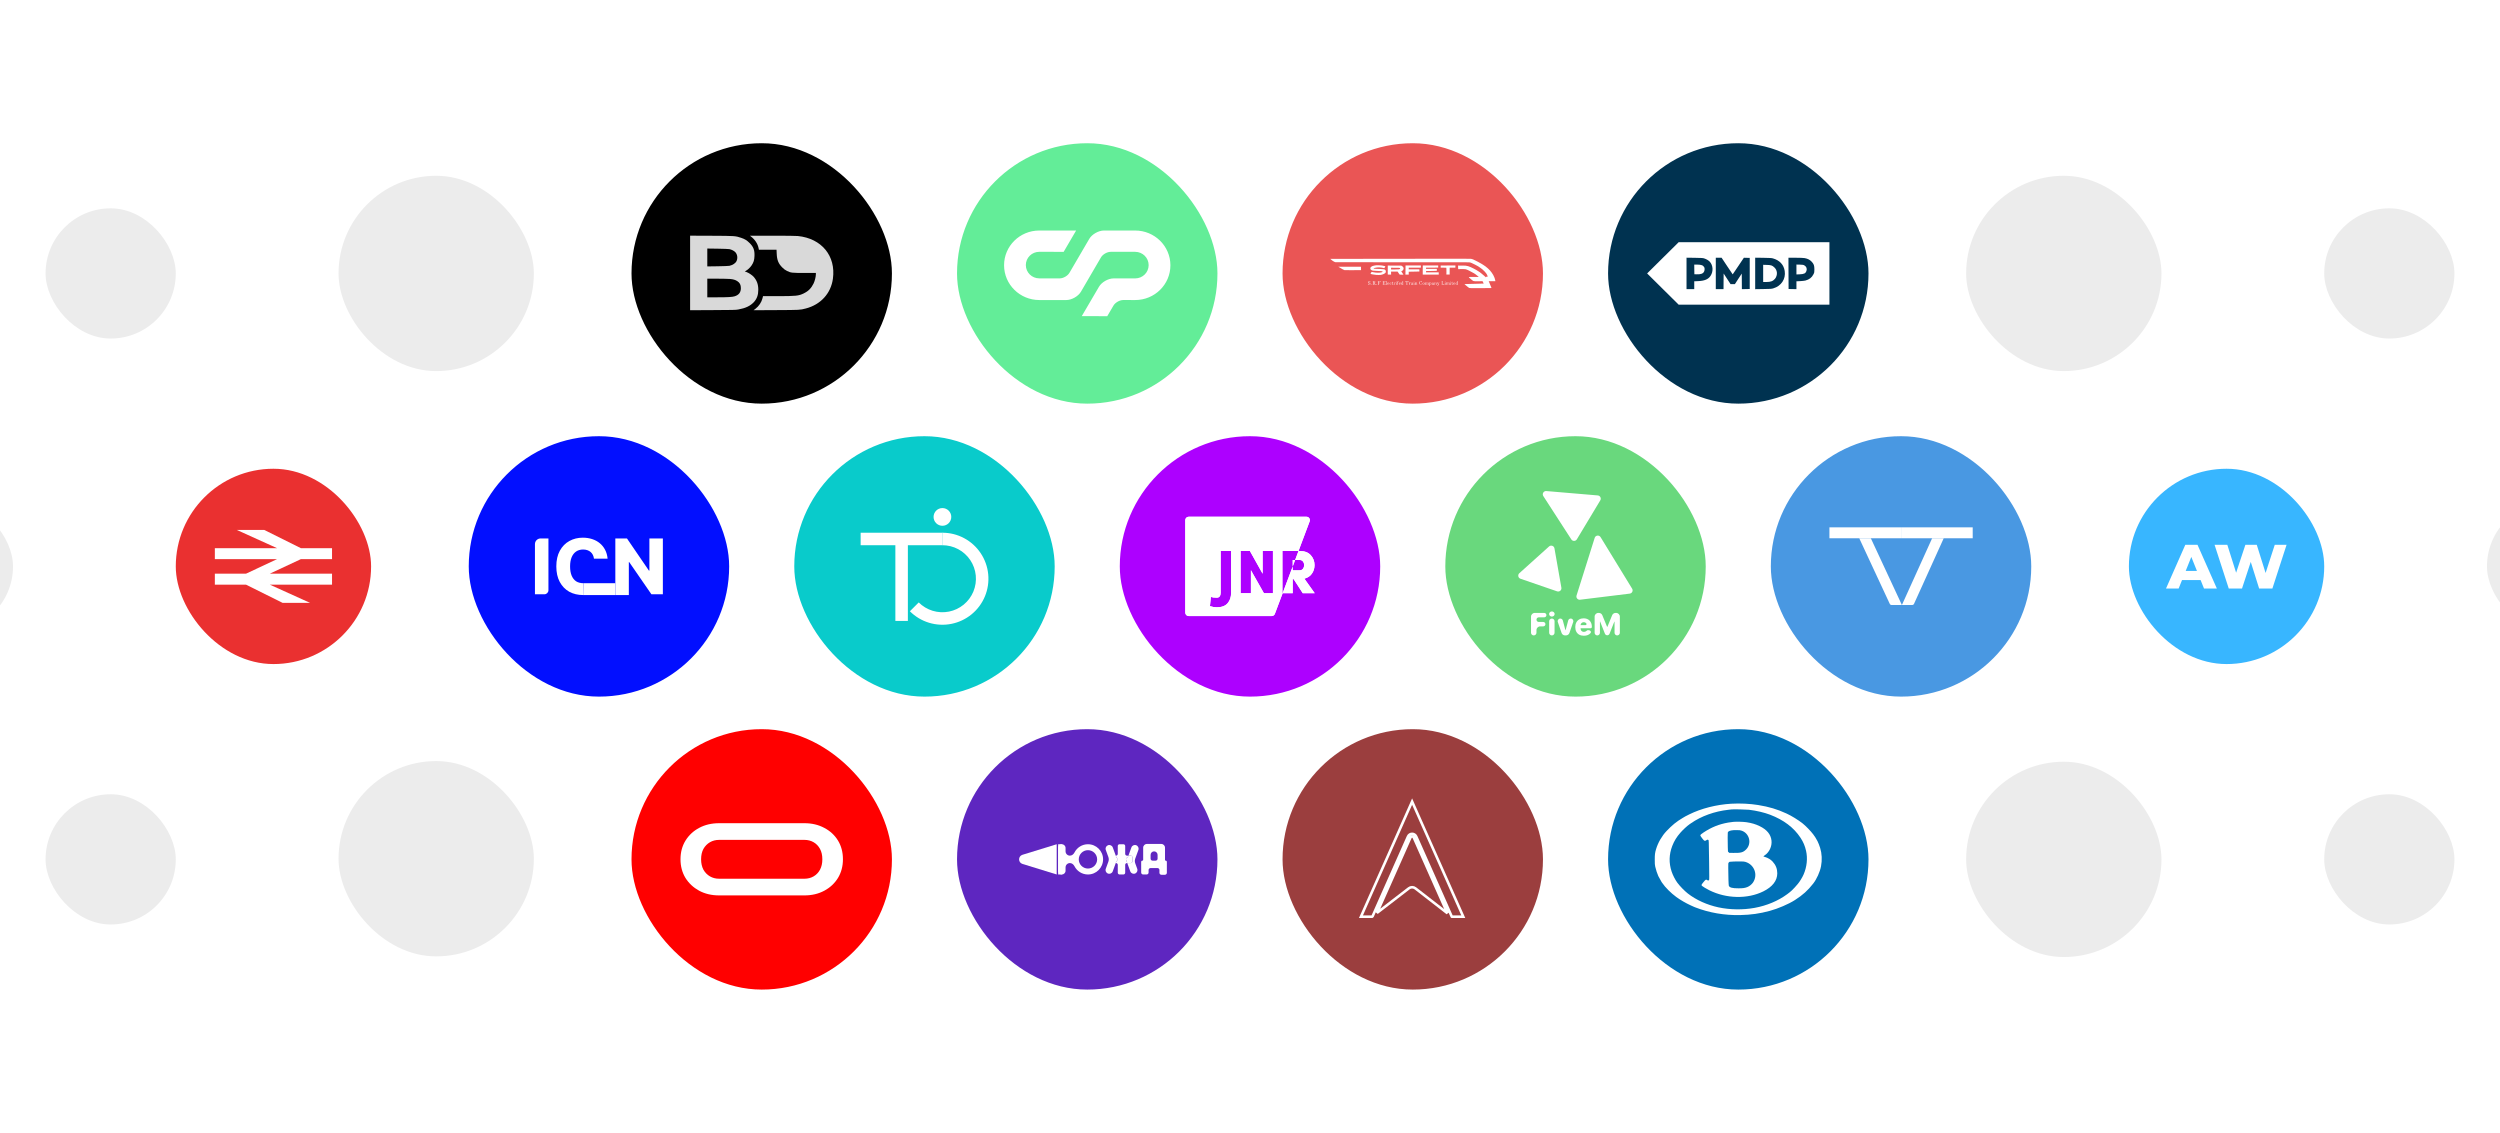 <svg width="1920" height="870" viewBox="0 0 1920 870" fill="none" xmlns="http://www.w3.org/2000/svg">
<g id="SVG-L" clip-path="url(#clip0_221_2)">
<g id="Group 24">
<g id="Group 18">
<rect id="Rectangle 7" x="35" y="160" width="100" height="100" rx="50" fill="#ECECEC"/>
<rect id="Rectangle 8" x="260" y="135" width="150" height="150" rx="75" fill="#ECECEC"/>
<g id="Rectangle 9" filter="url(#filter0_d_221_2)">
<rect x="485" y="110" width="200" height="200" rx="100" fill="black"/>
</g>
<g id="Rectangle 10" filter="url(#filter1_d_221_2)">
<rect x="735" y="110" width="200" height="200" rx="100" fill="#63ED98"/>
</g>
<g id="Rectangle 11" filter="url(#filter2_d_221_2)">
<rect x="985" y="110" width="200" height="200" rx="100" fill="#EA5555"/>
</g>
<g id="Rectangle 12" filter="url(#filter3_d_221_2)">
<rect x="1235" y="110" width="200" height="200" rx="100" fill="#003250"/>
</g>
<rect id="Rectangle 13" x="1510" y="135" width="150" height="150" rx="75" fill="#ECECEC"/>
<rect id="Rectangle 14" x="1785" y="160" width="100" height="100" rx="50" fill="#ECECEC"/>
<g id="Vector">
<path fill-rule="evenodd" clip-rule="evenodd" d="M798.178 193.393C792.474 193.393 787.84 197.948 787.84 203.585C787.84 209.221 792.474 213.789 798.178 213.789L813.831 213.801C816.58 213.801 819.937 211.894 821.323 209.537L836.563 183.444C838.618 179.922 843.69 177.043 847.801 177.043H871.798C886.746 177.043 898.859 188.996 898.872 203.743C898.884 218.49 886.782 230.431 871.834 230.431L862.639 230.419C859.903 230.419 856.522 232.35 855.135 234.694L850.38 242.821L830.786 242.809L844.019 220.215C846.086 216.668 851.134 213.813 855.257 213.813H871.834C877.538 213.813 882.16 209.246 882.16 203.609C882.16 197.973 877.526 193.418 871.822 193.405H853.031C850.294 193.405 846.901 195.313 845.539 197.681L830.165 224.029C828.11 227.552 823.05 230.431 818.927 230.431H798.19C783.254 230.431 771.128 218.465 771.128 203.719C771.116 188.984 783.218 177.043 798.154 177.043L826.456 177.055L816.884 193.418L798.178 193.393Z" fill="white"/>
</g>
<g id="Vector_2">
<path d="M1062.78 198.761C1042.57 198.782 1025.06 198.81 1023.85 198.817L1021.67 198.831L1021.99 199.112C1022.17 199.267 1022.5 199.541 1022.73 199.724C1022.96 199.9 1023.16 200.076 1023.17 200.104C1023.19 200.132 1023.23 200.16 1023.27 200.16C1023.33 200.16 1023.94 200.561 1024.03 200.659C1024.06 200.702 1024.27 200.807 1024.89 201.116C1025.07 201.208 1025.37 201.32 1025.55 201.363C1025.8 201.419 1039.96 201.433 1077.16 201.419C1126.49 201.398 1128.44 201.405 1128.95 201.524C1129.67 201.7 1130.23 201.953 1132.8 203.233C1133.67 203.669 1134.44 204.077 1134.5 204.133C1134.56 204.189 1134.65 204.239 1134.68 204.239C1134.73 204.239 1134.97 204.379 1135.23 204.555C1135.49 204.731 1135.71 204.871 1135.73 204.871C1135.8 204.871 1136.65 205.476 1136.7 205.554C1136.73 205.603 1136.79 205.645 1136.84 205.645C1136.93 205.645 1137.78 206.271 1138.4 206.798C1139.46 207.684 1141.32 209.632 1141.32 209.85C1141.32 209.892 1141.35 209.935 1141.38 209.949C1141.65 210.061 1142.7 212.304 1142.55 212.452C1142.53 212.473 1142.21 212.508 1141.83 212.529C1141.11 212.572 1141.09 212.593 1141.22 212.902C1141.25 212.972 1141.24 213.029 1141.2 213.029C1141.15 213.029 1140.91 212.818 1139.88 211.833C1139.16 211.144 1138.46 210.553 1137.76 210.04C1137.46 209.815 1137.17 209.59 1137.13 209.555C1137.09 209.513 1136.97 209.414 1136.86 209.337C1136.75 209.259 1136.63 209.154 1136.58 209.105C1136.52 209.063 1136.46 209.02 1136.44 209.02C1136.41 209.02 1135.96 208.725 1135.42 208.366C1134.19 207.558 1133.31 207.044 1131.84 206.292C1128.21 204.421 1126.57 203.95 1123.85 203.971C1121.56 203.992 1120.35 203.985 1120.05 203.957L1119.77 203.922L1119.78 204.239C1119.78 204.414 1119.81 205.04 1119.84 205.631L1119.89 206.714L1121.63 206.658C1122.58 206.629 1123.41 206.608 1123.46 206.622C1123.52 206.629 1124.02 206.658 1124.59 206.693C1125.52 206.749 1125.67 206.77 1126.39 207.03C1126.81 207.185 1127.22 207.347 1127.3 207.389C1127.37 207.431 1127.85 207.67 1128.35 207.916C1129.47 208.472 1130.97 209.274 1131.71 209.71C1132.02 209.892 1132.4 210.117 1132.55 210.209C1132.72 210.3 1132.86 210.406 1132.87 210.434C1132.88 210.469 1132.93 210.497 1132.98 210.497C1133.1 210.497 1134.55 211.629 1135.13 212.178L1135.66 212.67L1132.04 212.677C1130.05 212.677 1128.35 212.698 1128.26 212.719C1127.97 212.797 1128.07 213.043 1128.55 213.472C1128.81 213.69 1129.04 213.872 1129.08 213.872C1129.12 213.872 1129.19 213.929 1129.22 213.999C1129.26 214.076 1129.46 214.259 1129.67 214.421C1129.88 214.576 1130.09 214.751 1130.15 214.801C1130.2 214.857 1130.45 215.054 1130.7 215.237C1130.96 215.427 1131.18 215.595 1131.2 215.623C1131.22 215.652 1131.39 215.736 1131.58 215.82C1132.06 216.017 1133.24 216.066 1136.06 216.01C1137.93 215.968 1138.3 215.94 1138.3 215.863C1138.3 215.574 1138.59 215.975 1139.07 216.931C1139.14 217.086 1139.28 217.332 1139.36 217.473C1139.45 217.621 1139.51 217.754 1139.49 217.768C1139.47 217.782 1136.79 217.867 1133.52 217.944C1125.27 218.148 1124.73 218.162 1124.73 218.26C1124.73 218.303 1124.9 218.464 1125.09 218.619C1125.29 218.774 1125.51 218.957 1125.59 219.02C1125.67 219.09 1125.75 219.146 1125.77 219.146C1125.8 219.146 1125.94 219.266 1126.11 219.414C1126.26 219.554 1126.51 219.765 1126.66 219.885C1126.81 219.997 1127.2 220.314 1127.53 220.581C1127.86 220.848 1128.25 221.115 1128.38 221.179C1128.66 221.305 1128.9 221.305 1139.62 221.27C1146.01 221.256 1145.59 221.284 1145.37 220.855C1145.31 220.75 1145.15 220.356 1145.01 219.99C1144.87 219.625 1144.64 219.097 1144.52 218.816C1144.38 218.542 1144.28 218.289 1144.28 218.26C1144.28 218.218 1144.09 217.761 1143.78 217.058C1143.7 216.889 1143.64 216.734 1143.64 216.706C1143.64 216.671 1143.57 216.502 1143.47 216.313L1143.29 215.982H1148.42V215.715C1148.42 215.419 1148.1 214.097 1148 213.978C1147.97 213.936 1147.93 213.837 1147.91 213.76C1147.9 213.69 1147.86 213.563 1147.83 213.486C1147.8 213.408 1147.69 213.141 1147.6 212.888C1146.73 210.638 1144.89 208.071 1142.83 206.236C1142.23 205.708 1141.53 205.125 1141.11 204.801C1140.94 204.668 1140.78 204.541 1140.76 204.52C1140.69 204.45 1138.8 203.184 1138.76 203.184C1138.73 203.184 1138.53 203.057 1138.31 202.91C1138.09 202.755 1137.73 202.537 1137.51 202.424C1137.29 202.305 1136.84 202.052 1136.48 201.855C1136.14 201.658 1135.82 201.496 1135.77 201.496C1135.73 201.496 1135.7 201.475 1135.7 201.44C1135.7 201.412 1135.63 201.355 1135.54 201.313C1135.45 201.271 1134.54 200.814 1133.52 200.287C1132.49 199.766 1131.5 199.281 1131.3 199.218C1130.34 198.887 1130.09 198.824 1129.43 198.754C1128.67 198.676 1126.44 198.676 1062.78 198.761ZM1136.89 213.647C1136.89 213.669 1136.82 213.612 1136.72 213.521C1136.62 213.429 1136.54 213.324 1136.54 213.282C1136.54 213.24 1136.62 213.296 1136.72 213.408C1136.82 213.521 1136.89 213.626 1136.89 213.647ZM1137.57 214.301C1137.7 214.456 1137.7 214.456 1137.55 214.358C1137.45 214.301 1137.38 214.238 1137.38 214.21C1137.38 214.126 1137.43 214.147 1137.57 214.301Z" fill="white"/>
<path d="M1056.87 203.725C1056.07 203.803 1054.35 204.182 1053.95 204.372C1053.29 204.682 1052.69 205.16 1052.52 205.518C1052.04 206.51 1052.81 207.523 1054.3 207.86C1054.65 207.937 1055.64 208.001 1057.54 208.071C1060.81 208.191 1061.26 208.226 1061.6 208.366C1062.06 208.563 1061.87 208.866 1061.09 209.119C1059.67 209.576 1056.95 209.555 1054.65 209.056C1053.25 208.753 1053.45 208.697 1052.94 209.513C1052.7 209.899 1052.52 210.251 1052.54 210.286C1052.68 210.511 1055.24 211.003 1056.94 211.13C1058.13 211.221 1059.66 211.214 1060.38 211.123C1061.63 210.968 1063.24 210.293 1063.9 209.653C1064.34 209.224 1064.43 208.866 1064.29 208.162C1064.17 207.565 1064.04 207.368 1063.6 207.094C1063.13 206.798 1061.97 206.644 1059.75 206.559C1058.77 206.524 1057.44 206.475 1056.8 206.454C1056.16 206.426 1055.48 206.376 1055.3 206.334C1055.01 206.271 1054.96 206.243 1054.98 206.109C1055.01 205.905 1055.46 205.765 1056.81 205.54C1058.51 205.251 1060.22 205.307 1062.05 205.708C1062.41 205.786 1062.77 205.884 1062.84 205.926C1062.92 205.961 1063.02 205.997 1063.08 205.997C1063.2 205.997 1064.06 204.576 1063.98 204.499C1063.9 204.421 1062.6 204.112 1061.97 204.021C1061.66 203.985 1061.1 203.901 1060.74 203.838C1060.08 203.732 1057.54 203.655 1056.87 203.725Z" fill="white"/>
<path d="M1081.04 203.866L1079.44 203.887V206.13C1079.44 207.361 1079.42 208.943 1079.39 209.639L1079.35 210.919H1081.9V208.69L1084.77 208.641C1086.35 208.62 1088.19 208.577 1088.86 208.549L1090.09 208.507V207.712C1090.09 207.283 1090.07 206.897 1090.04 206.862C1090 206.833 1088.16 206.819 1085.94 206.833L1081.9 206.855V206.215C1081.9 205.652 1081.92 205.575 1082.03 205.568C1082.09 205.568 1084.17 205.568 1086.66 205.575L1091.16 205.582L1091.21 205.209C1091.23 205.005 1091.25 204.625 1091.25 204.358V203.887H1087.72C1085.78 203.887 1083.84 203.873 1083.41 203.866C1082.99 203.852 1081.92 203.852 1081.04 203.866Z" fill="white"/>
<path d="M1092.7 204.042C1092.68 204.133 1092.66 205.715 1092.66 207.558V210.919H1104.97L1104.93 209.14L1095.19 209.168V208.191L1095.71 208.155C1095.98 208.127 1097.53 208.106 1099.13 208.106C1102.6 208.092 1103.29 208.078 1103.41 208.008C1103.46 207.973 1103.49 207.719 1103.49 207.213V206.468L1101.04 206.51C1099.7 206.538 1097.84 206.538 1096.89 206.51L1095.19 206.468V206.018C1095.19 205.582 1095.19 205.575 1095.39 205.568C1095.5 205.568 1096.97 205.568 1098.68 205.575C1100.39 205.582 1102.41 205.561 1103.17 205.533L1104.55 205.483V203.887H1092.75L1092.7 204.042Z" fill="white"/>
<path d="M1106.64 203.936L1106.44 203.964V205.575L1108.5 205.589C1109.63 205.596 1110.61 205.603 1110.68 205.603C1110.78 205.603 1110.8 205.729 1110.84 206.545C1110.87 207.058 1110.87 208.24 1110.86 209.168L1110.82 210.849H1113.34V205.575H1117.68L1117.72 205.413C1117.74 205.329 1117.77 204.949 1117.77 204.569V203.887L1112.3 203.894C1109.29 203.901 1106.75 203.922 1106.64 203.936Z" fill="white"/>
<path d="M1065.8 210.835L1066.66 210.884C1067.14 210.912 1067.71 210.919 1067.94 210.905L1068.37 210.884L1068.32 208.598L1070.22 208.584C1071.27 208.577 1072.39 208.563 1072.7 208.563H1073.28L1074.11 209.724L1074.95 210.884L1075.81 210.933C1076.28 210.961 1076.94 210.961 1077.28 210.94L1077.89 210.898L1077.58 210.504C1077.33 210.174 1076.21 208.514 1076.15 208.38C1076.14 208.352 1076.21 208.31 1076.32 208.289C1076.65 208.205 1077.11 207.895 1077.42 207.544C1077.95 206.96 1078.12 206.074 1077.82 205.455C1077.57 204.956 1077.04 204.428 1076.54 204.196L1076.1 203.992L1065.8 203.95V210.835ZM1074.35 205.687C1074.84 205.722 1074.96 205.758 1075.15 205.912C1075.33 206.074 1075.36 206.137 1075.33 206.292C1075.26 206.559 1074.89 206.763 1074.36 206.84C1074.12 206.876 1072.66 206.918 1071.13 206.939L1068.33 206.974V205.652L1068.53 205.631C1068.8 205.596 1073.67 205.645 1074.35 205.687Z" fill="white"/>
<path d="M1027.83 204.85C1027.83 204.886 1028.52 205.293 1029.36 205.772C1031.3 206.869 1031.3 206.869 1031.34 206.911C1031.43 207.002 1032.37 207.431 1032.6 207.48C1032.74 207.516 1035.65 207.523 1039.06 207.494L1045.27 207.452V206.165C1045.27 205.061 1045.25 204.879 1045.15 204.843C1044.99 204.78 1027.83 204.794 1027.83 204.85Z" fill="white"/>
<path d="M1051.05 215.947C1050.78 216.066 1050.68 216.242 1050.68 216.615C1050.68 217.044 1050.83 217.213 1051.44 217.459C1052.3 217.817 1052.49 218.113 1052.12 218.478C1051.73 218.872 1051.01 218.528 1050.81 217.846C1050.73 217.557 1050.6 217.459 1050.65 217.726C1050.66 217.789 1050.67 218.064 1050.68 218.338C1050.69 218.739 1050.7 218.795 1050.76 218.654C1050.8 218.563 1050.83 218.471 1050.85 218.464C1050.86 218.45 1051.02 218.528 1051.2 218.626C1051.47 218.774 1051.59 218.802 1051.83 218.774C1052.44 218.689 1052.72 218.007 1052.33 217.543C1052.23 217.41 1051.95 217.248 1051.59 217.107C1051.02 216.875 1050.89 216.756 1050.89 216.46C1050.9 216.228 1051.05 216.059 1051.3 216.01C1051.63 215.947 1051.97 216.186 1052.15 216.615C1052.23 216.812 1052.32 216.967 1052.34 216.967C1052.4 216.967 1052.35 215.982 1052.28 215.94C1052.26 215.919 1052.23 215.954 1052.23 216.01C1052.23 216.158 1052.16 216.151 1051.8 215.982C1051.43 215.82 1051.35 215.813 1051.05 215.947Z" fill="white"/>
<path d="M1090.87 215.891C1089.95 216.123 1089.74 217.803 1090.52 218.535C1090.8 218.795 1091.27 218.858 1091.59 218.682C1091.84 218.549 1092.09 218.134 1092.1 217.86C1092.1 217.642 1091.97 217.733 1091.92 218C1091.79 218.717 1090.85 218.914 1090.59 218.274C1090.33 217.649 1090.4 216.425 1090.73 216.137C1091.09 215.827 1091.54 216.024 1091.81 216.601C1091.9 216.798 1092 216.952 1092.02 216.938C1092.04 216.924 1092.05 216.678 1092.04 216.397C1092.02 215.933 1092.01 215.891 1091.92 216.01C1091.82 216.144 1091.81 216.144 1091.51 215.996C1091.21 215.841 1091.13 215.827 1090.87 215.891Z" fill="white"/>
<path d="M1054.06 215.968C1054.06 216.01 1054.14 216.052 1054.25 216.066L1054.44 216.088V218.549L1054.25 218.57C1054.14 218.584 1054.06 218.626 1054.06 218.661C1054.06 218.696 1054.32 218.725 1054.65 218.725C1055 218.725 1055.25 218.696 1055.25 218.654C1055.25 218.612 1055.16 218.584 1055.04 218.584H1054.83V217.227L1055.12 217.269C1055.5 217.318 1055.58 217.431 1055.64 217.972C1055.7 218.549 1055.73 218.64 1055.88 218.725C1056.19 218.886 1056.52 218.619 1056.52 218.218C1056.52 218.035 1056.4 218.127 1056.36 218.338C1056.35 218.415 1056.29 218.478 1056.24 218.478C1056.17 218.478 1056.1 218.338 1056.04 218.021C1055.98 217.684 1055.9 217.522 1055.77 217.403C1055.67 217.311 1055.6 217.234 1055.61 217.227C1055.62 217.22 1055.74 217.163 1055.85 217.107C1056.27 216.889 1056.34 216.313 1055.97 216.066C1055.83 215.975 1055.59 215.94 1054.92 215.919C1054.36 215.905 1054.06 215.926 1054.06 215.968ZM1055.57 216.109C1055.74 216.214 1055.83 216.488 1055.78 216.735C1055.74 216.924 1055.69 217.002 1055.5 217.079C1055.36 217.135 1055.16 217.178 1055.04 217.178H1054.83V216.052H1055.17C1055.35 216.052 1055.53 216.081 1055.57 216.109Z" fill="white"/>
<path d="M1057.99 215.982C1057.99 216.017 1058.07 216.052 1058.17 216.052H1058.34V218.584H1058.17C1058.07 218.584 1057.99 218.612 1057.99 218.654C1057.99 218.696 1058.24 218.725 1058.59 218.725C1059.17 218.725 1059.43 218.619 1058.96 218.57L1058.73 218.549L1058.69 217.381L1058.99 217.403C1059.27 217.424 1059.29 217.438 1059.37 217.705C1059.46 217.972 1059.46 217.944 1059.46 217.318C1059.46 216.805 1059.44 216.699 1059.39 216.868C1059.31 217.156 1059.17 217.262 1058.93 217.234L1058.73 217.213V216.088L1059.17 216.066C1059.73 216.038 1059.93 216.151 1060.03 216.545C1060.07 216.699 1060.12 216.826 1060.14 216.826C1060.16 216.826 1060.17 216.622 1060.17 216.369V215.912H1059.08C1058.4 215.912 1057.99 215.94 1057.99 215.982Z" fill="white"/>
<path d="M1061.72 215.975C1061.72 216.01 1061.8 216.052 1061.92 216.066L1062.11 216.088V218.549L1061.92 218.57C1061.8 218.584 1061.72 218.626 1061.72 218.661C1061.72 218.696 1062.18 218.725 1062.81 218.725H1063.89L1063.94 218.492C1063.99 218.211 1063.95 217.592 1063.89 217.74C1063.87 217.796 1063.82 217.937 1063.79 218.042C1063.77 218.155 1063.68 218.324 1063.58 218.415C1063.44 218.556 1063.34 218.584 1062.95 218.584H1062.49V217.388H1062.73C1063 217.388 1063.13 217.494 1063.13 217.712C1063.13 217.803 1063.16 217.895 1063.2 217.916C1063.24 217.944 1063.27 217.726 1063.27 217.325C1063.27 216.945 1063.24 216.685 1063.2 216.685C1063.16 216.685 1063.13 216.763 1063.13 216.854C1063.13 217.086 1062.95 217.248 1062.7 217.248H1062.49V216.052H1062.95C1063.35 216.052 1063.44 216.073 1063.59 216.228C1063.68 216.32 1063.78 216.495 1063.8 216.615C1063.87 216.91 1063.98 216.805 1063.94 216.488C1063.92 216.348 1063.91 216.158 1063.91 216.066C1063.9 215.912 1063.89 215.912 1062.81 215.912C1062.18 215.912 1061.72 215.94 1061.72 215.975Z" fill="white"/>
<path d="M1064.32 215.982C1064.32 216.017 1064.39 216.052 1064.46 216.052C1064.6 216.052 1064.6 216.102 1064.6 217.318C1064.6 218.57 1064.6 218.591 1064.45 218.654C1064.33 218.696 1064.4 218.717 1064.74 218.717C1065.09 218.717 1065.16 218.696 1065.05 218.654C1064.88 218.591 1064.88 218.57 1064.88 217.248V215.912H1064.6C1064.45 215.912 1064.32 215.94 1064.32 215.982Z" fill="white"/>
<path d="M1073.43 216.102C1073.29 216.249 1073.25 216.376 1073.25 216.594C1073.25 216.847 1073.23 216.896 1073.11 216.896C1073.03 216.896 1072.97 216.924 1072.97 216.967C1072.97 217.002 1073.03 217.037 1073.11 217.037C1073.25 217.037 1073.25 217.086 1073.25 217.81C1073.25 218.549 1073.25 218.591 1073.1 218.654C1072.98 218.696 1073.07 218.71 1073.43 218.71C1073.7 218.703 1073.84 218.689 1073.73 218.675L1073.53 218.647V217.037H1073.71C1073.81 217.037 1073.89 217.009 1073.89 216.974C1073.89 216.938 1073.81 216.917 1073.71 216.931C1073.54 216.945 1073.53 216.931 1073.53 216.573C1073.53 216.109 1073.7 215.891 1073.94 216.045C1074.03 216.095 1074.03 216.13 1073.94 216.256C1073.86 216.383 1073.86 216.418 1073.96 216.474C1074.19 216.622 1074.34 216.235 1074.12 216.024C1073.95 215.848 1073.63 215.884 1073.43 216.102Z" fill="white"/>
<path d="M1076.91 215.982C1076.91 216.017 1076.99 216.052 1077.09 216.052C1077.26 216.052 1077.26 216.059 1077.26 216.615V217.177L1077.12 217.037C1076.97 216.882 1076.7 216.854 1076.48 216.967C1076.12 217.163 1076.01 218.021 1076.3 218.443C1076.5 218.753 1076.77 218.837 1077.05 218.703C1077.16 218.64 1077.26 218.626 1077.26 218.661C1077.26 218.696 1077.41 218.725 1077.6 218.717C1077.85 218.71 1077.89 218.696 1077.75 218.661L1077.58 218.612L1077.56 217.262L1077.54 215.912H1077.23C1077.05 215.912 1076.91 215.94 1076.91 215.982ZM1077.09 217.192C1077.26 217.395 1077.28 217.459 1077.25 217.93C1077.22 218.478 1077.11 218.647 1076.78 218.654C1076.57 218.654 1076.49 218.415 1076.49 217.789C1076.49 216.995 1076.73 216.763 1077.09 217.192Z" fill="white"/>
<path d="M1079.42 215.961C1079.39 215.982 1079.37 216.228 1079.38 216.502L1079.38 217.002L1079.48 216.692C1079.62 216.263 1079.83 216.038 1080.11 216.066L1080.32 216.088V218.549L1080.09 218.57C1079.97 218.584 1079.86 218.619 1079.86 218.661C1079.86 218.696 1080.17 218.725 1080.53 218.725C1080.93 218.725 1081.2 218.696 1081.2 218.654C1081.2 218.612 1081.09 218.584 1080.95 218.584H1080.71V216.052H1080.92C1081.21 216.052 1081.47 216.32 1081.52 216.678C1081.59 217.114 1081.72 217.037 1081.66 216.594C1081.64 216.397 1081.62 216.158 1081.62 216.066C1081.62 215.912 1081.61 215.912 1080.54 215.912C1079.95 215.912 1079.44 215.933 1079.42 215.961Z" fill="white"/>
<path d="M1107.01 215.982C1107.01 216.017 1107.08 216.052 1107.18 216.052H1107.36V218.584H1107.18C1107.08 218.584 1107.01 218.612 1107.01 218.654C1107.01 218.696 1107.41 218.725 1108.06 218.725H1109.12V218.176L1109.11 217.635L1108.98 218.021C1108.81 218.514 1108.69 218.598 1108.17 218.57L1107.74 218.549V216.088L1107.98 216.066C1108.44 216.017 1108.18 215.912 1107.6 215.912C1107.25 215.912 1107.01 215.94 1107.01 215.982Z" fill="white"/>
<path d="M1118.82 215.982C1118.82 216.017 1118.88 216.052 1118.95 216.052C1119.07 216.052 1119.09 216.116 1119.12 216.58C1119.13 216.868 1119.12 217.1 1119.1 217.086C1118.79 216.91 1118.66 216.875 1118.49 216.938C1117.86 217.156 1117.81 218.366 1118.41 218.682C1118.64 218.809 1118.67 218.809 1118.89 218.703C1119.16 218.563 1119.19 218.556 1119.14 218.654C1119.11 218.696 1119.22 218.725 1119.43 218.717C1119.61 218.71 1119.71 218.689 1119.63 218.675C1119.55 218.654 1119.47 218.605 1119.44 218.556C1119.41 218.514 1119.38 217.902 1119.38 217.192V215.912H1119.1C1118.95 215.912 1118.82 215.94 1118.82 215.982ZM1118.91 217.142C1119.19 217.431 1119.2 218.359 1118.92 218.563C1118.52 218.851 1118.3 218.528 1118.34 217.719C1118.38 216.981 1118.56 216.798 1118.91 217.142Z" fill="white"/>
<path d="M1072.1 216.172C1072.03 216.355 1072.26 216.509 1072.39 216.376C1072.45 216.32 1072.48 216.221 1072.46 216.165C1072.4 216.017 1072.16 216.024 1072.1 216.172Z" fill="white"/>
<path d="M1085.8 216.158C1085.77 216.221 1085.78 216.306 1085.83 216.348C1085.94 216.46 1086.16 216.383 1086.16 216.228C1086.16 216.045 1085.86 215.989 1085.8 216.158Z" fill="white"/>
<path d="M1109.7 216.165C1109.68 216.221 1109.71 216.32 1109.76 216.376C1109.85 216.474 1109.88 216.474 1109.98 216.369C1110.04 216.313 1110.08 216.214 1110.06 216.158C1110 216.017 1109.76 216.024 1109.7 216.165Z" fill="white"/>
<path d="M1113.9 216.221C1113.9 216.369 1113.93 216.404 1114.08 216.404C1114.23 216.404 1114.26 216.376 1114.24 216.242C1114.22 216.144 1114.16 216.08 1114.06 216.066C1113.93 216.045 1113.9 216.073 1113.9 216.221Z" fill="white"/>
<path d="M1069.31 216.509C1069.23 216.784 1069.17 216.868 1069.05 216.882C1068.86 216.91 1068.84 217.037 1069.03 217.037C1069.17 217.037 1069.17 217.086 1069.17 217.768C1069.17 218.478 1069.18 218.507 1069.36 218.647C1069.66 218.886 1070.02 218.689 1070.01 218.303L1070 218.127L1069.95 218.296C1069.9 218.5 1069.72 218.619 1069.57 218.563C1069.48 218.528 1069.46 218.401 1069.46 217.775V217.037H1069.7C1069.84 217.037 1069.95 217.016 1069.95 216.981C1069.95 216.952 1069.84 216.931 1069.72 216.931C1069.49 216.931 1069.49 216.924 1069.46 216.545L1069.42 216.158L1069.31 216.509Z" fill="white"/>
<path d="M1115.16 216.376C1115.16 216.622 1115.05 216.805 1114.83 216.924L1114.64 217.03L1114.83 217.037H1115.02V217.761C1115.02 218.521 1115.07 218.675 1115.35 218.753C1115.54 218.809 1115.77 218.612 1115.83 218.338C1115.86 218.197 1115.85 218.148 1115.81 218.197C1115.77 218.232 1115.73 218.331 1115.71 218.408C1115.7 218.507 1115.63 218.549 1115.52 218.549C1115.34 218.549 1115.34 218.549 1115.32 217.789L1115.3 217.037H1115.55C1115.7 217.037 1115.79 217.009 1115.76 216.967C1115.74 216.931 1115.63 216.917 1115.52 216.945L1115.3 216.981V216.587C1115.3 216.369 1115.28 216.193 1115.23 216.193C1115.2 216.193 1115.16 216.277 1115.16 216.376Z" fill="white"/>
<path d="M1065.77 217.079C1065.41 217.452 1065.38 218.12 1065.71 218.514C1066.03 218.907 1066.57 218.851 1066.76 218.401C1066.9 218.056 1066.83 218.014 1066.67 218.352C1066.39 218.921 1065.8 218.661 1065.8 217.979C1065.8 217.817 1065.82 217.81 1066.33 217.81H1066.85V217.613C1066.85 217.417 1066.7 217.142 1066.5 216.988C1066.31 216.833 1065.97 216.882 1065.77 217.079ZM1066.38 217.086C1066.44 217.156 1066.5 217.325 1066.52 217.459L1066.54 217.705L1066.17 217.726C1065.76 217.747 1065.75 217.733 1065.87 217.325C1065.97 216.959 1066.18 216.868 1066.38 217.086Z" fill="white"/>
<path d="M1067.64 217.009C1067.17 217.339 1067.15 218.274 1067.61 218.612C1067.89 218.816 1068.24 218.795 1068.44 218.556C1068.53 218.45 1068.61 218.296 1068.6 218.211C1068.6 218.064 1068.6 218.064 1068.53 218.232C1068.36 218.661 1067.95 218.802 1067.74 218.5C1067.61 218.324 1067.59 217.508 1067.69 217.227C1067.77 217.002 1068.01 216.924 1068.23 217.044C1068.43 217.149 1068.44 217.22 1068.29 217.367C1068.19 217.466 1068.19 217.487 1068.29 217.585C1068.37 217.677 1068.41 217.677 1068.5 217.599C1068.66 217.473 1068.64 217.269 1068.44 217.072C1068.24 216.868 1067.88 216.84 1067.64 217.009Z" fill="white"/>
<path d="M1070.33 216.981C1070.31 217.009 1070.36 217.037 1070.43 217.037C1070.57 217.037 1070.58 217.079 1070.58 217.81C1070.58 218.549 1070.57 218.591 1070.43 218.654C1070.3 218.703 1070.36 218.718 1070.67 218.718C1070.93 218.725 1071.07 218.696 1071.04 218.654C1071.01 218.612 1070.96 218.605 1070.92 218.626C1070.87 218.661 1070.85 218.471 1070.86 218.049C1070.9 216.981 1070.9 216.988 1070.61 216.952C1070.48 216.938 1070.35 216.952 1070.33 216.981Z" fill="white"/>
<path d="M1071.09 217.058C1071 217.149 1070.93 217.269 1070.93 217.325C1070.93 217.381 1070.99 217.339 1071.06 217.227C1071.17 217.037 1071.4 216.917 1071.47 216.995C1071.5 217.016 1071.46 217.1 1071.4 217.17C1071.26 217.318 1071.3 217.459 1071.45 217.459C1071.64 217.459 1071.73 217.262 1071.65 217.072C1071.54 216.847 1071.29 216.84 1071.09 217.058Z" fill="white"/>
<path d="M1072.02 216.967C1071.9 217.016 1071.9 217.03 1072.01 217.03C1072.11 217.037 1072.13 217.121 1072.13 217.838C1072.13 218.549 1072.11 218.647 1072.01 218.675C1071.94 218.696 1072.07 218.71 1072.3 218.71C1072.63 218.718 1072.69 218.703 1072.56 218.654C1072.41 218.591 1072.4 218.556 1072.42 217.824C1072.43 216.882 1072.39 216.805 1072.02 216.967Z" fill="white"/>
<path d="M1074.68 217.023C1074.44 217.206 1074.29 217.642 1074.34 217.993C1074.46 218.781 1075.34 219.062 1075.62 218.401C1075.76 218.057 1075.69 218.014 1075.53 218.352C1075.43 218.563 1075.36 218.626 1075.18 218.64C1075.05 218.654 1074.91 218.619 1074.85 218.549C1074.73 218.429 1074.62 217.972 1074.69 217.902C1074.71 217.881 1074.93 217.853 1075.17 217.839C1075.41 217.831 1075.63 217.817 1075.66 217.817C1075.74 217.81 1075.72 217.473 1075.64 217.297C1075.52 217.058 1075.28 216.896 1075.05 216.896C1074.93 216.896 1074.76 216.952 1074.68 217.023ZM1075.25 217.121C1075.31 217.213 1075.37 217.388 1075.4 217.508L1075.45 217.74H1074.64L1074.68 217.487C1074.73 217.213 1074.91 216.967 1075.05 216.967C1075.11 216.967 1075.19 217.037 1075.25 217.121Z" fill="white"/>
<path d="M1082.07 216.974C1082.06 217.002 1082.1 217.037 1082.17 217.051C1082.27 217.079 1082.29 217.17 1082.27 217.867C1082.25 218.528 1082.23 218.647 1082.13 218.675C1082.06 218.696 1082.2 218.71 1082.43 218.71C1082.77 218.717 1082.82 218.703 1082.68 218.647C1082.52 218.584 1082.51 218.556 1082.56 218.134C1082.61 217.613 1082.78 217.128 1082.96 217.037C1083.13 216.945 1083.17 216.945 1083.17 217.072C1083.17 217.128 1083.14 217.177 1083.1 217.177C1083.06 217.177 1083.03 217.241 1083.03 217.325C1083.03 217.431 1083.06 217.466 1083.19 217.445C1083.31 217.431 1083.35 217.367 1083.36 217.192C1083.38 217.037 1083.35 216.952 1083.28 216.924C1083.09 216.854 1082.82 216.959 1082.73 217.142C1082.65 217.311 1082.52 217.318 1082.54 217.156C1082.55 217.107 1082.55 217.037 1082.54 217.002C1082.54 216.924 1082.12 216.896 1082.07 216.974Z" fill="white"/>
<path d="M1083.97 217.072C1083.77 217.269 1083.77 217.438 1083.96 217.557C1084.05 217.614 1084.1 217.606 1084.17 217.543C1084.24 217.466 1084.23 217.431 1084.12 217.353C1083.96 217.227 1084.02 217.058 1084.26 216.995C1084.5 216.931 1084.72 217.128 1084.72 217.424C1084.72 217.635 1084.69 217.656 1084.31 217.761C1083.86 217.881 1083.77 217.958 1083.7 218.239C1083.64 218.457 1083.82 218.696 1084.09 218.76C1084.22 218.795 1084.33 218.76 1084.48 218.626C1084.68 218.457 1084.69 218.457 1084.77 218.591C1084.82 218.675 1084.93 218.725 1085.06 218.725C1085.27 218.725 1085.35 218.619 1085.34 218.352C1085.33 218.211 1085.33 218.211 1085.28 218.373C1085.26 218.471 1085.18 218.556 1085.12 218.57C1085.01 218.591 1085 218.521 1085 217.916C1085 217.29 1084.98 217.227 1084.82 217.072C1084.59 216.833 1084.21 216.833 1083.97 217.072ZM1084.72 217.986C1084.72 218.155 1084.65 218.296 1084.52 218.45C1084.34 218.647 1084.3 218.661 1084.17 218.591C1084.06 218.535 1084.01 218.443 1084.01 218.317C1084.01 218.049 1084.14 217.902 1084.43 217.824C1084.57 217.782 1084.69 217.747 1084.7 217.747C1084.71 217.74 1084.72 217.853 1084.72 217.986Z" fill="white"/>
<path d="M1085.69 216.981C1085.62 217.023 1085.63 217.037 1085.72 217.037C1085.83 217.037 1085.84 217.121 1085.84 217.839C1085.84 218.549 1085.83 218.647 1085.72 218.675C1085.65 218.696 1085.78 218.71 1086.02 218.71C1086.29 218.71 1086.39 218.696 1086.3 218.661C1086.17 218.612 1086.16 218.521 1086.12 217.775C1086.09 216.981 1086.08 216.945 1085.93 216.931C1085.85 216.924 1085.73 216.945 1085.69 216.981Z" fill="white"/>
<path d="M1086.68 216.981C1086.68 217.009 1086.73 217.037 1086.79 217.037C1086.9 217.037 1086.91 217.093 1086.89 217.979C1086.89 218.415 1086.86 218.563 1086.77 218.633C1086.67 218.703 1086.71 218.718 1087.07 218.725C1087.48 218.725 1087.49 218.725 1087.32 218.605C1087.17 218.5 1087.16 218.464 1087.2 217.965C1087.25 217.41 1087.35 217.17 1087.61 217.03C1087.87 216.896 1087.98 217.1 1088.01 217.74C1088.04 218.401 1087.99 218.633 1087.82 218.675C1087.76 218.696 1087.89 218.71 1088.13 218.71C1088.36 218.71 1088.5 218.696 1088.43 218.675C1088.34 218.654 1088.32 218.521 1088.29 217.916C1088.27 217.325 1088.24 217.163 1088.13 217.044C1087.95 216.84 1087.63 216.854 1087.42 217.072C1087.32 217.163 1087.24 217.227 1087.24 217.213C1087.23 217.192 1087.23 217.135 1087.22 217.093C1087.21 216.995 1086.68 216.882 1086.68 216.981Z" fill="white"/>
<path d="M1092.84 217.135C1092.46 217.536 1092.47 218.19 1092.85 218.542C1093.26 218.921 1093.77 218.802 1094 218.267C1094.2 217.831 1094.14 217.445 1093.82 217.128C1093.49 216.798 1093.15 216.805 1092.84 217.135ZM1093.55 217.072C1093.82 217.262 1093.86 218.296 1093.6 218.549C1093.44 218.703 1093.17 218.675 1093.05 218.492C1092.74 218 1092.92 216.967 1093.33 216.967C1093.37 216.967 1093.47 217.016 1093.55 217.072Z" fill="white"/>
<path d="M1094.52 216.974C1094.5 217.009 1094.53 217.037 1094.59 217.037C1094.69 217.037 1094.7 217.156 1094.7 217.81C1094.7 218.464 1094.68 218.584 1094.58 218.647C1094.48 218.703 1094.56 218.717 1094.88 218.717C1095.2 218.717 1095.26 218.703 1095.14 218.654C1095 218.598 1094.98 218.542 1094.98 218.148C1094.98 217.585 1095.09 217.213 1095.28 217.072C1095.47 216.938 1095.51 216.938 1095.64 217.079C1095.73 217.163 1095.76 217.346 1095.76 217.888C1095.76 218.549 1095.75 218.591 1095.6 218.654C1095.48 218.696 1095.55 218.717 1095.9 218.717C1096.28 218.717 1096.32 218.703 1096.2 218.64C1096.05 218.57 1096.04 218.514 1096.04 217.993C1096.04 217.459 1096.05 217.402 1096.24 217.177C1096.42 216.974 1096.47 216.945 1096.58 217.009C1096.68 217.079 1096.7 217.199 1096.73 217.867C1096.74 218.563 1096.73 218.647 1096.62 218.675C1096.55 218.696 1096.68 218.71 1096.92 218.71C1097.15 218.71 1097.29 218.696 1097.23 218.675C1097.05 218.605 1097.02 218.499 1097.02 217.824C1097.02 217.269 1097 217.156 1096.88 217.037C1096.68 216.833 1096.41 216.861 1096.17 217.114C1096.04 217.248 1095.97 217.29 1095.97 217.234C1095.97 217.072 1095.73 216.896 1095.52 216.896C1095.4 216.896 1095.27 216.967 1095.17 217.079L1095.02 217.262L1094.98 217.1C1094.94 216.938 1094.6 216.84 1094.52 216.974Z" fill="white"/>
<path d="M1097.61 216.981C1097.59 217.009 1097.64 217.037 1097.72 217.037C1097.86 217.037 1097.86 217.072 1097.86 218.253C1097.86 219.449 1097.86 219.477 1097.71 219.554C1097.58 219.618 1097.63 219.632 1098.01 219.632C1098.35 219.632 1098.42 219.611 1098.31 219.568C1098.16 219.512 1098.15 219.456 1098.15 219.048V218.598L1098.36 218.703C1099.16 219.097 1099.66 217.564 1098.92 216.988C1098.76 216.854 1098.44 216.882 1098.29 217.037C1098.17 217.149 1098.15 217.156 1098.15 217.072C1098.15 216.959 1098.14 216.952 1097.84 216.938C1097.73 216.931 1097.63 216.952 1097.61 216.981ZM1098.78 217.107C1098.89 217.22 1098.92 217.339 1098.92 217.768C1098.92 218.436 1098.84 218.654 1098.6 218.654C1098.28 218.654 1098.15 218.429 1098.15 217.888C1098.15 217.466 1098.17 217.367 1098.33 217.185C1098.54 216.931 1098.59 216.917 1098.78 217.107Z" fill="white"/>
<path d="M1099.91 217.065C1099.71 217.276 1099.75 217.599 1099.97 217.599C1100.16 217.599 1100.23 217.452 1100.09 217.353C1099.93 217.241 1099.95 217.128 1100.12 217.037C1100.27 216.952 1100.54 217.009 1100.62 217.135C1100.65 217.177 1100.68 217.318 1100.68 217.438C1100.68 217.677 1100.69 217.67 1100.14 217.782C1099.87 217.831 1099.67 218.056 1099.67 218.303C1099.67 218.732 1100.16 218.914 1100.48 218.598C1100.62 218.464 1100.62 218.464 1100.79 218.633C1100.95 218.795 1100.98 218.802 1101.12 218.703C1101.21 218.647 1101.28 218.521 1101.29 218.401C1101.3 218.204 1101.3 218.204 1101.25 218.373C1101.22 218.471 1101.14 218.556 1101.08 218.57C1100.97 218.591 1100.96 218.521 1100.96 217.916C1100.96 217.29 1100.94 217.227 1100.78 217.072C1100.55 216.833 1100.13 216.833 1099.91 217.065ZM1100.68 217.993C1100.68 218.331 1100.33 218.703 1100.12 218.584C1099.95 218.499 1099.93 218.183 1100.07 218.007C1100.11 217.944 1100.26 217.86 1100.4 217.824C1100.53 217.782 1100.65 217.747 1100.66 217.747C1100.67 217.74 1100.68 217.853 1100.68 217.993Z" fill="white"/>
<path d="M1101.62 216.974C1101.61 217.002 1101.65 217.037 1101.72 217.051C1101.82 217.079 1101.84 217.17 1101.82 217.867C1101.8 218.528 1101.77 218.647 1101.68 218.675C1101.61 218.696 1101.75 218.71 1101.98 218.71C1102.21 218.71 1102.35 218.696 1102.3 218.675C1102.13 218.612 1102.08 218.5 1102.08 218.162C1102.09 217.452 1102.38 216.896 1102.7 216.995C1102.88 217.051 1102.91 217.156 1102.92 217.881C1102.93 218.493 1102.9 218.605 1102.72 218.675C1102.66 218.696 1102.8 218.71 1103.03 218.71C1103.27 218.71 1103.41 218.696 1103.34 218.675C1103.24 218.654 1103.22 218.521 1103.2 217.916C1103.17 217.325 1103.15 217.163 1103.04 217.044C1102.86 216.84 1102.56 216.861 1102.3 217.086C1102.16 217.199 1102.08 217.234 1102.08 217.17C1102.09 217.114 1102.1 217.037 1102.09 217.002C1102.08 216.924 1101.67 216.903 1101.62 216.974Z" fill="white"/>
<path d="M1103.74 216.974C1103.6 217.023 1103.6 217.03 1103.75 217.03C1103.91 217.037 1103.98 217.17 1104.36 218.359C1104.55 218.936 1104.56 218.936 1104.43 219.203C1104.29 219.484 1104 219.625 1104.08 219.371C1104.11 219.287 1104.08 219.203 1104.01 219.139C1103.91 219.062 1103.88 219.062 1103.81 219.168C1103.61 219.435 1103.86 219.702 1104.23 219.611C1104.45 219.554 1104.51 219.442 1104.86 218.303C1105.21 217.206 1105.28 217.037 1105.44 217.037C1105.5 217.037 1105.53 217.016 1105.51 216.988C1105.48 216.967 1105.33 216.945 1105.18 216.945C1105.02 216.945 1104.88 216.967 1104.85 216.988C1104.83 217.016 1104.85 217.037 1104.92 217.037C1105 217.037 1105.04 217.093 1105.04 217.185C1105.04 217.417 1104.74 218.387 1104.69 218.324C1104.62 218.253 1104.26 217.22 1104.26 217.114C1104.26 217.072 1104.33 217.037 1104.42 217.037C1104.5 217.037 1104.55 217.016 1104.52 216.981C1104.45 216.91 1103.91 216.903 1103.74 216.974Z" fill="white"/>
<path d="M1109.68 216.974C1109.57 217.002 1109.55 217.023 1109.63 217.03C1109.73 217.037 1109.75 217.121 1109.75 217.81C1109.75 218.464 1109.73 218.584 1109.63 218.647C1109.53 218.703 1109.61 218.717 1109.92 218.717C1110.25 218.717 1110.31 218.703 1110.19 218.654C1110.04 218.591 1110.03 218.556 1110.03 217.782C1110.03 216.924 1110.01 216.875 1109.68 216.974Z" fill="white"/>
<path d="M1110.62 216.974C1110.61 217.002 1110.65 217.037 1110.72 217.051C1110.82 217.079 1110.84 217.17 1110.82 217.867C1110.8 218.528 1110.78 218.647 1110.68 218.675C1110.61 218.696 1110.75 218.71 1110.98 218.71C1111.21 218.71 1111.35 218.696 1111.3 218.675C1111.13 218.612 1111.09 218.5 1111.09 218.162C1111.09 217.698 1111.19 217.325 1111.37 217.135C1111.56 216.938 1111.6 216.931 1111.75 217.079C1111.84 217.163 1111.86 217.346 1111.86 217.916C1111.86 218.549 1111.84 218.647 1111.74 218.675C1111.67 218.696 1111.8 218.71 1112.03 218.71C1112.35 218.718 1112.41 218.703 1112.3 218.654C1112.15 218.598 1112.14 218.542 1112.14 218.092C1112.14 217.529 1112.27 217.156 1112.5 217.03C1112.64 216.96 1112.67 216.967 1112.79 217.107C1112.89 217.234 1112.91 217.388 1112.91 217.923C1112.91 218.549 1112.91 218.591 1112.76 218.654C1112.64 218.703 1112.7 218.718 1113.02 218.71C1113.25 218.71 1113.39 218.696 1113.32 218.675C1113.23 218.654 1113.2 218.528 1113.18 217.916C1113.17 217.325 1113.14 217.163 1113.03 217.044C1112.84 216.833 1112.53 216.854 1112.3 217.086C1112.18 217.22 1112.11 217.255 1112.09 217.192C1111.97 216.861 1111.58 216.805 1111.28 217.086L1111.09 217.276V217.1C1111.09 216.96 1111.05 216.931 1110.87 216.931C1110.75 216.931 1110.64 216.952 1110.62 216.974Z" fill="white"/>
<path d="M1113.79 216.974C1113.67 217.023 1113.67 217.03 1113.81 217.03C1113.96 217.037 1113.97 217.058 1113.97 217.81C1113.97 218.549 1113.96 218.591 1113.81 218.654C1113.69 218.703 1113.75 218.718 1114.07 218.718C1114.42 218.725 1114.47 218.71 1114.37 218.633C1114.28 218.563 1114.25 218.401 1114.24 217.747C1114.21 216.988 1114.21 216.945 1114.07 216.931C1113.99 216.924 1113.86 216.945 1113.79 216.974Z" fill="white"/>
<path d="M1116.46 217.135C1116.22 217.374 1116.18 217.529 1116.21 217.986C1116.25 218.429 1116.6 218.795 1116.99 218.795C1117.2 218.795 1117.55 218.422 1117.55 218.218C1117.54 218.057 1117.54 218.057 1117.46 218.239C1117.32 218.542 1117.2 218.654 1116.98 218.654C1116.75 218.654 1116.58 218.443 1116.56 218.092L1116.53 217.846L1117.06 217.839C1117.35 217.839 1117.59 217.803 1117.59 217.768C1117.57 216.988 1116.95 216.643 1116.46 217.135ZM1117.09 217.1C1117.15 217.17 1117.23 217.346 1117.25 217.487L1117.29 217.747L1116.91 217.726C1116.54 217.705 1116.53 217.705 1116.56 217.494C1116.58 217.241 1116.75 216.967 1116.88 216.967C1116.93 216.967 1117.03 217.023 1117.09 217.1Z" fill="white"/>
<path d="M1053.08 218.436C1053.02 218.542 1053.03 218.598 1053.11 218.682C1053.3 218.872 1053.52 218.767 1053.48 218.506C1053.45 218.289 1053.18 218.239 1053.08 218.436Z" fill="white"/>
<path d="M1056.97 218.457C1056.92 218.598 1057.07 218.795 1057.23 218.795C1057.33 218.795 1057.44 218.584 1057.4 218.443C1057.33 218.246 1057.04 218.253 1056.97 218.457Z" fill="white"/>
</g>
<g id="Vector_3">
<path d="M1265 210L1289.22 234H1405V186H1289.22L1265 210ZM1308.74 198.435C1310.49 199.003 1312.13 199.954 1313.05 200.927C1315.67 203.742 1315.95 208.481 1313.7 211.863C1311.95 214.516 1309.08 215.711 1304.02 215.914L1301.18 216.035V222.051H1295.25V197.909L1301.44 197.99C1306.61 198.071 1307.8 198.132 1308.74 198.435ZM1326.42 204.329C1328.75 207.833 1330.69 210.709 1330.71 210.709C1330.73 210.709 1332.67 207.833 1335.02 204.329L1339.29 197.949L1341.54 198.01L1343.79 198.051V221.949L1337.76 222.071L1337.72 216.096L1337.66 210.122L1335.02 214.152L1332.4 218.203H1329.07L1323.76 210.061L1323.7 216.056L1323.66 222.051H1317.73V197.949H1322.19L1326.42 204.329ZM1361.57 198.435C1366.74 199.894 1369.93 203.276 1370.66 208.157C1371.58 214.253 1368.03 219.661 1361.88 221.463C1360.49 221.868 1359.79 221.909 1354.17 221.99L1347.98 222.091V197.909L1354.17 197.99C1359.18 198.071 1360.57 198.152 1361.57 198.435ZM1386.01 198.233C1388.28 198.638 1390.02 199.529 1391.37 200.987C1393.02 202.749 1393.45 203.924 1393.45 206.881C1393.45 209.17 1393.43 209.23 1392.68 210.749C1391.47 213.18 1389.49 214.699 1386.5 215.468C1385.83 215.63 1384.01 215.833 1382.48 215.914L1379.66 216.035V222.071L1373.63 221.949L1373.57 209.939L1373.53 197.949H1378.98C1382.68 197.97 1384.97 198.051 1386.01 198.233Z" fill="white"/>
<path d="M1301.22 206.901L1301.28 210.608L1303.1 210.668C1306.31 210.77 1307.96 210.142 1308.74 208.562C1309.19 207.651 1309.27 206.071 1308.92 205.382C1308.08 203.762 1306.67 203.215 1303.38 203.215H1301.18L1301.22 206.901Z" fill="white"/>
<path d="M1354.11 216.582H1356.42C1359.87 216.582 1361.59 215.954 1363.18 214.132C1364.21 212.937 1364.84 210.891 1364.66 209.352C1364.47 207.711 1363.82 206.395 1362.67 205.342C1361.02 203.803 1360.2 203.539 1356.93 203.458L1354.11 203.377V216.582Z" fill="white"/>
<path d="M1379.66 210.77L1382.17 210.668C1385.52 210.527 1386.67 209.98 1387.34 208.137C1387.95 206.395 1387.38 204.775 1385.83 203.863C1384.95 203.357 1384.66 203.316 1382.27 203.235L1379.66 203.175V210.77Z" fill="white"/>
</g>
<g id="Group">
<path id="Vector_4" d="M530 209.625V238.25L547.448 238.162C562.739 238.095 565.137 238.051 566.963 237.699C572.64 236.687 576.314 234.927 579.042 231.935C581.309 229.471 582.365 226.5 582.365 222.562C582.365 218.36 581.265 215.323 578.69 212.463C577.612 211.275 574.994 209.537 573.3 208.921L571.98 208.459L572.706 208.063C574.224 207.271 576.094 205.511 577.216 203.86C578.778 201.506 579.329 199.768 579.439 196.644C579.637 192.133 578.668 189.581 575.676 186.633C573.542 184.521 572.068 183.619 569.208 182.65C564.807 181.176 564.675 181.154 546.458 181.066L530 181V209.625ZM560.209 191.341C562.013 191.737 563.817 192.683 564.741 193.695C566.281 195.346 566.699 198.074 565.731 200.34C565.027 202.078 562.849 203.552 560.209 204.146C559.637 204.278 555.566 204.432 551.188 204.498L543.201 204.608V197.744V190.879L551.188 190.989C555.654 191.055 559.615 191.209 560.209 191.341ZM560.561 214.245C563.223 214.487 564.653 214.905 566.215 215.895C568.173 217.15 568.988 218.712 568.988 221.308C568.988 224.564 567.403 226.588 564.125 227.579C562.233 228.129 559.043 228.327 551.078 228.327H543.201V221.176V214.025H550.748C554.884 214.047 559.307 214.135 560.561 214.245Z" fill="#D9D9D9"/>
<path id="Vector_5" d="M576.556 181.506C579.702 183.839 581.881 187.117 582.585 190.527L582.827 191.803H589.603H596.38L596.512 194.818C596.71 199.746 597.832 202.474 600.846 205.467C602.122 206.743 602.98 207.359 604.389 208.063C607.359 209.537 608.129 209.625 617.964 209.625H626.589V210.659C626.589 212.485 625.775 215.763 624.872 217.634C623.09 221.33 620.78 223.662 617.282 225.334C613.277 227.249 611.341 227.447 596.666 227.447H585.995L585.621 228.987C584.895 232.045 582.805 235.191 580.186 237.149L578.734 238.25L596.116 238.162C614.62 238.073 614.355 238.073 618.8 236.929C630.285 233.981 638.162 225.334 639.68 214.025C642.056 196.556 631.011 183.112 612.749 181.264C611.363 181.11 603.751 181.022 593.212 181.022H575.918L576.556 181.506Z" fill="#D9D9D9"/>
</g>
</g>
<g id="Group 20">
<rect id="Rectangle 7_2" x="35" y="610" width="100" height="100" rx="50" fill="#ECECEC"/>
<g id="Rectangle 9_2" filter="url(#filter4_d_221_2)">
<rect x="485" y="560" width="200" height="200" rx="100" fill="#FF0000"/>
</g>
<g id="Rectangle 10_2" filter="url(#filter5_d_221_2)">
<rect x="735" y="560" width="200" height="200" rx="100" fill="#5E26C0"/>
</g>
<g id="Rectangle 11_2" opacity="0.8" filter="url(#filter6_d_221_2)">
<rect x="985" y="560" width="200" height="200" rx="100" fill="#820E0E"/>
</g>
<g id="Rectangle 12_2" filter="url(#filter7_d_221_2)">
<rect x="1235" y="560" width="200" height="200" rx="100" fill="#0071B7"/>
</g>
<rect id="Rectangle 13_2" x="1510" y="585" width="150" height="150" rx="75" fill="#ECECEC"/>
<rect id="Rectangle 14_2" x="1785" y="610" width="100" height="100" rx="50" fill="#ECECEC"/>
<g id="Vector_6">
<path fill-rule="evenodd" clip-rule="evenodd" d="M812.645 651.22C812.645 649.647 813.921 648.371 815.494 648.371C817.068 648.371 818.343 649.647 818.343 651.22V653.799C818.343 655.643 819.838 657.138 821.682 657.138C823.212 657.138 824.502 656.07 825.198 654.707C827.121 650.946 831.034 648.371 835.548 648.371C841.963 648.371 847.164 653.572 847.164 659.987C847.164 666.402 841.963 671.603 835.548 671.603C831.034 671.603 827.121 669.028 825.198 665.266C824.502 663.904 823.212 662.836 821.682 662.836C819.838 662.836 818.343 664.331 818.343 666.175V668.754C818.343 670.327 817.068 671.603 815.494 671.603C813.921 671.603 812.645 670.327 812.645 668.754L812.645 662.836V657.138L812.645 651.22ZM835.548 667.042C831.651 667.042 828.493 663.883 828.493 659.987C828.493 656.09 831.651 652.932 835.548 652.932C839.444 652.932 842.603 656.09 842.603 659.987C842.603 663.883 839.444 667.042 835.548 667.042Z" fill="white"/>
<path d="M812.645 648.371L815.494 648.371V671.603H812.645V648.371Z" fill="white"/>
<path d="M854.612 650.835C854.074 649.357 852.439 648.594 850.96 649.132C849.482 649.671 848.719 651.306 849.257 652.784L851.216 658.166C851.643 659.339 851.643 660.625 851.216 661.799L849.234 667.244C848.696 668.723 849.458 670.358 850.937 670.896C852.416 671.434 854.051 670.672 854.589 669.193L856.902 662.836L857.392 661.491C857.451 661.328 857.579 661.2 857.741 661.141C858.045 661.031 858.201 660.696 858.091 660.393L858.028 660.221C857.972 660.067 857.972 659.898 858.028 659.743L858.081 659.599C858.184 659.316 858.038 659.003 857.755 658.9C857.603 658.845 857.484 658.726 857.429 658.574L856.906 657.138L854.612 650.835Z" fill="white"/>
<path fill-rule="evenodd" clip-rule="evenodd" d="M877.957 651.001C877.957 649.427 879.233 648.152 880.806 648.152L883.655 648.152L889.025 648.152H891.874C893.448 648.152 894.723 649.427 894.723 651.001V660.502C894.723 660.762 894.934 660.973 895.195 660.973C895.721 660.973 896.148 661.4 896.148 661.926V670.324C896.148 671.151 895.477 671.822 894.65 671.822H891.948C891.12 671.822 890.449 671.151 890.449 670.324V668.169C890.449 667.342 889.779 666.671 888.951 666.671H883.619C882.792 666.671 882.121 667.342 882.121 668.169V670.105C882.121 670.932 881.45 671.603 880.623 671.603H877.921C877.093 671.603 876.423 670.932 876.423 670.105V661.926C876.423 661.4 876.85 660.973 877.376 660.973C877.697 660.973 877.957 660.713 877.957 660.392V651.001ZM883.655 659.475C883.655 660.302 884.326 660.973 885.153 660.973H887.527C888.354 660.973 889.025 660.302 889.025 659.475V656.535C889.025 655.052 887.823 653.85 886.34 653.85C884.857 653.85 883.655 655.052 883.655 656.535V659.475Z" fill="white"/>
<path d="M785.256 663.501C781.797 662.435 781.797 657.539 785.256 656.473L811.549 648.371V671.603L785.256 663.501Z" fill="white"/>
<path d="M869.738 661.474V658.5C869.738 657.747 869.128 657.138 868.376 657.138H866.627L866.361 657.868C866.23 658.229 865.947 658.512 865.587 658.643C864.914 658.888 864.567 659.632 864.812 660.305L865.733 662.836H868.376C869.128 662.836 869.738 662.226 869.738 661.474Z" fill="white"/>
<path d="M862.787 648.371H859.813C859.061 648.371 858.451 648.981 858.451 649.733V655.776C858.451 656.528 857.841 657.138 857.089 657.138H856.906L857.429 658.574C857.484 658.726 857.603 658.845 857.755 658.9C858.038 659.003 858.184 659.316 858.081 659.599L858.028 659.743C857.972 659.898 857.972 660.067 858.028 660.221L858.091 660.393C858.201 660.696 858.045 661.031 857.741 661.141C857.579 661.2 857.451 661.328 857.392 661.491L856.902 662.836H857.089C857.841 662.836 858.451 663.446 858.451 664.198V670.241C858.451 670.993 859.061 671.603 859.813 671.603H862.787C863.54 671.603 864.149 670.993 864.149 670.241V664.198C864.149 663.446 864.759 662.836 865.511 662.836H865.733L864.812 660.305C864.567 659.632 864.914 658.888 865.587 658.643C865.947 658.512 866.23 658.229 866.361 657.868L866.627 657.138H865.511C864.759 657.138 864.149 656.528 864.149 655.776V649.733C864.149 648.981 863.54 648.371 862.787 648.371Z" fill="white"/>
<path d="M869.738 658.5V661.474C869.738 662.226 869.128 662.836 868.376 662.836H865.733L868.047 669.193C868.585 670.672 870.22 671.434 871.699 670.896C873.177 670.358 873.94 668.723 873.402 667.244L871.868 663.032C871.441 661.858 871.441 660.572 871.868 659.399L874.278 652.778C874.816 651.299 874.054 649.664 872.575 649.126C871.097 648.588 869.462 649.35 868.923 650.829L866.627 657.138H868.376C869.128 657.138 869.738 657.747 869.738 658.5Z" fill="white"/>
</g>
<path id="Vector_7" d="M1114.97 703.978L1087.63 642.44C1086.42 639.708 1082.58 639.708 1081.37 642.44L1054.16 703.678L1053.74 704H1045.22L1084.5 615.614L1123.78 704H1115L1114.97 703.978ZM1082 682.23L1057.49 701.115L1083.2 643.252C1083.71 642.103 1085.29 642.103 1085.8 643.252L1111.63 701.381L1087 682.241C1085.52 681.097 1083.48 681.092 1082 682.23Z" stroke="white" stroke-width="2"/>
<g id="Vector_8">
<path d="M1329.58 617.258C1318.2 617.932 1306.56 620.887 1297.35 625.451C1295.92 626.155 1294.54 626.859 1294.28 627.012C1294.04 627.166 1293.14 627.686 1292.29 628.191C1287.58 630.963 1284.27 633.643 1279.91 638.236C1276.34 641.973 1273.37 647.102 1271.88 652.079C1271.02 654.958 1270.87 656.152 1270.86 660.118C1270.86 663.471 1270.89 664.053 1271.21 665.554C1271.67 667.743 1272.8 671.173 1273.58 672.827C1274.24 674.159 1275.96 677.283 1276.12 677.421C1276.17 677.467 1276.43 677.804 1276.67 678.187C1278.88 681.494 1283.18 685.797 1287.39 688.89C1290.33 691.064 1294.85 693.683 1298.36 695.275C1299.57 695.827 1300.7 696.332 1300.87 696.408C1301.04 696.485 1301.56 696.699 1302.02 696.883C1312.66 701.017 1324.51 703.039 1336.39 702.778C1344.86 702.579 1351.29 701.676 1359.13 699.563C1365.49 697.863 1373.63 694.357 1378.49 691.248C1384.6 687.328 1388.35 683.944 1392.56 678.569C1395.21 675.185 1397.73 669.612 1398.55 665.309C1399.47 660.547 1399.22 655.494 1397.86 651.16C1397.34 649.476 1396.36 646.965 1395.84 646.015C1394.43 643.412 1393.95 642.662 1392.53 640.748C1390.68 638.282 1386.71 634.194 1384.38 632.356C1381 629.692 1375.79 626.492 1372.07 624.792C1364.8 621.454 1358.78 619.662 1350.25 618.254C1343.99 617.228 1336.36 616.86 1329.58 617.258ZM1343.21 621.898C1349.03 622.602 1354.89 623.981 1359.44 625.711C1369.97 629.753 1377.63 635.557 1382.81 643.427C1384.96 646.72 1386.19 649.598 1387.06 653.457C1388.38 659.276 1387.69 665.845 1385.13 671.679C1384.18 673.853 1382.3 676.931 1380.77 678.799C1379.64 680.208 1376.93 683.163 1376.11 683.852C1375.59 684.312 1374.9 684.909 1374.61 685.169C1374.31 685.429 1373.39 686.134 1372.56 686.746C1365.61 691.876 1356.85 695.551 1347.51 697.251C1338.49 698.889 1328.63 698.736 1319.78 696.852C1310.97 694.954 1302.68 691.202 1296.24 686.195C1293.78 684.281 1290.18 680.591 1288.22 677.957C1286.6 675.783 1284.73 672.138 1283.8 669.336C1281.61 662.798 1281.79 656.213 1284.3 649.675C1285.8 645.831 1287.65 642.8 1290.56 639.492C1292.57 637.21 1295.6 634.408 1297.5 633.076C1297.76 632.908 1298.31 632.525 1298.72 632.234C1306.53 626.798 1316.85 623.077 1327.28 621.929C1328.51 621.791 1329.72 621.653 1329.96 621.622C1331.2 621.454 1341.26 621.668 1343.21 621.898Z" fill="white"/>
<path d="M1331.19 631.193C1330.27 631.269 1328.51 631.514 1327.28 631.729C1320.27 632.954 1314.44 635.296 1308.37 639.308C1306.46 640.564 1305.85 641.13 1305.85 641.636C1305.85 641.988 1307.88 644.76 1308.66 645.449C1309.09 645.847 1309.87 645.801 1310.39 645.357C1311.04 644.821 1311.53 644.729 1311.97 645.081C1312.4 645.433 1312.35 644.346 1312.6 662.308C1312.74 673.042 1312.74 675.522 1312.58 675.828C1312.32 676.288 1311.65 676.318 1311.1 675.89C1310.29 675.247 1309.95 675.43 1308.39 677.329C1306.56 679.549 1306.5 679.718 1307.16 680.376C1307.67 680.882 1310.62 682.643 1312.72 683.699C1325.78 690.222 1342.04 690.59 1354.16 684.618C1361.25 681.127 1364.94 676.364 1364.95 670.714C1364.95 667.238 1363.8 664.314 1361.35 661.664C1360.01 660.194 1357.72 658.801 1355.69 658.219C1355.18 658.066 1354.68 657.928 1354.58 657.882C1354.17 657.76 1354.42 657.423 1355.3 656.856C1358.83 654.575 1361 649.874 1360.51 645.556C1359.96 640.794 1357.02 637.21 1351.4 634.47C1348.31 632.969 1345.32 632.066 1341.32 631.468C1338.95 631.116 1333.76 630.963 1331.19 631.193ZM1337.62 637.976C1343.64 640.028 1345.5 647.837 1341.06 652.324C1338.75 654.651 1337.08 655.126 1331.31 655.034L1328.05 654.988L1327.57 654.498L1327.08 654.008L1326.95 650.67C1326.87 648.833 1326.84 645.495 1326.85 643.244C1326.9 639.186 1326.9 639.155 1327.27 638.772C1328.09 637.9 1330.41 637.455 1333.79 637.517C1336.15 637.563 1336.5 637.593 1337.62 637.976ZM1340.45 661.925C1347.37 663.977 1350.3 671.908 1346.29 677.804C1345.32 679.228 1343.57 680.621 1341.95 681.264C1340.07 681.999 1338.55 682.229 1335.24 682.229C1330.42 682.244 1328.29 681.678 1327.73 680.238C1327.54 679.748 1327.31 672.674 1327.3 666.641C1327.28 663.089 1327.3 662.951 1327.62 662.476C1327.82 662.2 1328.11 661.925 1328.28 661.864C1328.69 661.695 1334.31 661.527 1337.16 661.588C1338.87 661.619 1339.7 661.695 1340.45 661.925Z" fill="white"/>
</g>
<g id="Vector_9">
<path fill-rule="evenodd" clip-rule="evenodd" d="M633.059 635.821C628.588 633.419 623.517 632.218 617.845 632.218H552.255C546.516 632.218 541.411 633.419 536.94 635.821C532.536 638.157 529.033 641.427 526.43 645.631C523.894 649.768 522.626 654.539 522.626 659.944C522.626 665.283 523.894 670.054 526.43 674.258C529.033 678.395 532.536 681.665 536.94 684.067C541.411 686.47 546.516 687.671 552.255 687.671H617.845C623.517 687.671 628.588 686.47 633.059 684.067C637.53 681.665 641.033 678.395 643.57 674.258C646.105 670.054 647.374 665.283 647.374 659.944C647.374 654.472 646.105 649.668 643.57 645.531C641.033 641.393 637.53 638.157 633.059 635.821ZM552.255 674.859C549.652 674.859 547.317 674.258 545.248 673.057C543.179 671.856 541.511 670.154 540.243 667.952C539.042 665.683 538.442 663.014 538.442 659.944C538.442 656.808 539.042 654.139 540.243 651.937C541.511 649.735 543.179 648.033 545.248 646.832C547.317 645.631 549.652 645.03 552.255 645.03H617.845C620.447 645.03 622.783 645.631 624.852 646.832C626.92 648.033 628.555 649.735 629.756 651.937C630.957 654.139 631.558 656.808 631.558 659.944C631.558 663.014 630.957 665.683 629.756 667.952C628.555 670.154 626.92 671.856 624.852 673.057C622.783 674.258 620.447 674.859 617.845 674.859H552.255Z" fill="white"/>
</g>
</g>
<g id="Group 19">
<g id="Rectangle 8_2" filter="url(#filter8_d_221_2)">
<rect x="135" y="360" width="150" height="150" rx="75" fill="#EA3030"/>
</g>
<path id="path1268" d="M165 440.6H188.906L212.812 429.401H165V421.001H212.812L181.875 407H202.969L231.094 421.001H255V429.401H231.094L207.188 440.6H255V449H207.188L238.125 463H217.031L188.906 449H165V440.6Z" fill="white"/>
<rect id="Rectangle 15" x="-90" y="385" width="100" height="100" rx="50" fill="#ECECEC"/>
<g id="Rectangle 8_3" filter="url(#filter9_d_221_2)">
<rect x="360" y="335" width="200" height="200" rx="100" fill="#020FFF"/>
</g>
<g id="Rectangle 9_3" filter="url(#filter10_d_221_2)">
<rect x="610" y="335" width="200" height="200" rx="100" fill="#09CBCB"/>
</g>
<g id="Rectangle 10_3" filter="url(#filter11_d_221_2)">
<rect x="860" y="335" width="200" height="200" rx="100" fill="#AD00FF"/>
</g>
<g id="Rectangle 11_3" filter="url(#filter12_d_221_2)">
<rect x="1110" y="335" width="200" height="200" rx="100" fill="#69D87D"/>
</g>
<g id="Rectangle 12_3" filter="url(#filter13_d_221_2)">
<rect x="1360" y="335" width="200" height="200" rx="100" fill="#4998E2"/>
</g>
<g id="Group 67">
<g id="Rectangle 8_4" filter="url(#filter14_d_221_2)">
<rect x="1635" y="360" width="150" height="150" rx="75" fill="#38B6FF"/>
</g>
<path id="AW" d="M1663.49 452L1678.32 418.4H1687.68L1702.56 452H1692.68L1681.06 423.056H1684.8L1673.19 452H1663.49ZM1671.6 445.472L1674.05 438.464H1690.47L1692.92 445.472H1671.6ZM1711.69 452L1700.79 418.4H1710.58L1719.75 447.488H1714.81L1724.46 418.4H1733.19L1742.31 447.488H1737.56L1747.02 418.4H1756.09L1745.19 452H1735.02L1727.24 427.28H1729.98L1721.86 452H1711.69Z" fill="white"/>
</g>
<rect id="Rectangle 14_3" x="1910" y="385" width="100" height="100" rx="50" fill="#ECECEC"/>
<g id="Vector_10">
<path d="M1189.66 419.69C1191.13 418.371 1193.47 419.178 1193.82 421.119L1199.14 451.344C1199.48 453.227 1197.66 454.774 1195.85 454.151L1167.71 444.465C1165.9 443.843 1165.42 441.508 1166.84 440.229L1189.66 419.69Z" fill="white"/>
<path d="M1224.72 413.086C1225.36 411.032 1228.13 410.692 1229.25 412.529L1253.48 452.103C1254.43 453.66 1253.46 455.68 1251.64 455.902L1213.49 460.584C1211.68 460.806 1210.24 459.082 1210.79 457.341L1224.72 413.086Z" fill="white"/>
<path d="M1185.26 380.991C1184.13 379.24 1185.51 376.954 1187.58 377.13L1227.08 380.487C1228.93 380.644 1229.98 382.687 1229.02 384.279L1211.03 414.196C1210.07 415.787 1207.78 415.825 1206.77 414.265L1185.26 380.991Z" fill="white"/>
<path d="M1177.91 488.004C1176.75 488.004 1175.82 487.067 1175.82 485.91V473.582C1175.82 472.003 1177.1 470.722 1178.68 470.722H1185.95C1186.89 470.722 1187.65 471.482 1187.65 472.418C1187.65 473.355 1186.89 474.114 1185.95 474.114H1181.78C1180.8 474.114 1180.01 474.908 1180.01 475.887C1180.01 476.865 1180.8 477.659 1181.78 477.659H1185.19C1186.13 477.659 1186.9 478.42 1186.9 479.359C1186.9 480.298 1186.13 481.059 1185.19 481.059H1182.87C1181.29 481.059 1180.01 482.34 1180.01 483.919V485.91C1180.01 487.067 1179.07 488.004 1177.91 488.004Z" fill="white"/>
<path d="M1191.83 488.004C1190.68 488.004 1189.76 487.078 1189.76 485.935V477.112C1189.76 475.969 1190.68 475.043 1191.83 475.043C1192.97 475.043 1193.9 475.969 1193.9 477.112V485.935C1193.9 487.078 1192.97 488.004 1191.83 488.004ZM1191.83 473.532C1191.25 473.532 1190.75 473.341 1190.33 472.958C1189.92 472.57 1189.71 472.103 1189.71 471.558C1189.71 471.018 1189.92 470.556 1190.33 470.174C1190.75 469.786 1191.25 469.591 1191.83 469.591C1192.42 469.591 1192.92 469.786 1193.33 470.174C1193.75 470.556 1193.96 471.018 1193.96 471.558C1193.96 472.103 1193.75 472.57 1193.33 472.958C1192.92 473.341 1192.42 473.532 1191.83 473.532Z" fill="white"/>
<path d="M1206.32 475.043C1207.7 475.043 1208.67 476.402 1208.22 477.707L1205.34 486.075C1204.95 487.229 1203.86 488.004 1202.64 488.004H1201.98C1200.76 488.004 1199.67 487.229 1199.28 486.073L1196.4 477.706C1195.96 476.401 1196.93 475.043 1198.31 475.043C1199.21 475.043 1200.01 475.654 1200.25 476.532L1202.22 483.905C1202.24 483.944 1202.27 483.971 1202.31 483.971C1202.35 483.971 1202.39 483.944 1202.4 483.905L1204.38 476.53C1204.62 475.653 1205.41 475.043 1206.32 475.043Z" fill="white"/>
<path d="M1216.38 488.249C1215.02 488.249 1213.85 487.982 1212.86 487.447C1211.88 486.907 1211.13 486.139 1210.6 485.144C1210.07 484.142 1209.81 482.952 1209.81 481.574C1209.81 480.235 1210.07 479.065 1210.6 478.064C1211.13 477.057 1211.88 476.275 1212.85 475.718C1213.81 475.155 1214.95 474.874 1216.26 474.874C1217.18 474.874 1218.03 475.017 1218.8 475.304C1219.56 475.591 1220.23 476.016 1220.78 476.579C1221.34 477.141 1221.78 477.836 1222.09 478.663C1222.4 479.484 1222.55 480.426 1222.55 481.49C1222.55 482.058 1222.09 482.519 1221.52 482.519H1212.45C1211.79 482.519 1211.26 481.983 1211.26 481.321C1211.26 480.659 1211.79 480.123 1212.45 480.123H1217.47C1218.15 480.123 1218.73 479.531 1218.39 478.95C1218.19 478.607 1217.91 478.339 1217.55 478.148C1217.2 477.951 1216.8 477.853 1216.34 477.853C1215.88 477.853 1215.46 477.957 1215.1 478.165C1214.73 478.367 1214.44 478.646 1214.23 479C1214.01 479.349 1213.9 479.746 1213.89 480.19V482.629C1213.89 483.158 1213.99 483.622 1214.2 484.021C1214.41 484.415 1214.71 484.722 1215.09 484.941C1215.47 485.16 1215.93 485.27 1216.46 485.27C1216.83 485.27 1217.16 485.22 1217.46 485.118C1217.76 485.017 1218.01 484.868 1218.23 484.671C1218.62 484.315 1219.06 483.956 1219.59 483.971L1220.15 483.987C1221.39 484.023 1222.33 485.216 1221.55 486.18C1221.52 486.212 1221.5 486.243 1221.47 486.274C1220.94 486.899 1220.24 487.385 1219.38 487.734C1218.52 488.077 1217.52 488.249 1216.38 488.249Z" fill="white"/>
<path d="M1224.67 473.582C1224.67 472.003 1225.95 470.722 1227.53 470.722H1227.94C1229.1 470.722 1230.14 471.422 1230.58 472.494L1234.22 481.328C1234.24 481.385 1234.3 481.422 1234.36 481.422C1234.42 481.422 1234.47 481.385 1234.5 481.328L1238.13 472.494C1238.57 471.422 1239.62 470.722 1240.78 470.722H1241.19C1242.77 470.722 1244.05 472.003 1244.05 473.582V485.965C1244.05 487.091 1243.13 488.004 1242.01 488.004C1240.88 488.004 1239.97 487.091 1239.97 485.965V477.474C1239.97 477.427 1239.93 477.389 1239.88 477.389C1239.85 477.389 1239.82 477.41 1239.8 477.443L1236.14 486.684C1235.85 487.415 1235.14 487.895 1234.36 487.895C1233.57 487.895 1232.86 487.413 1232.58 486.681L1228.91 477.384C1228.9 477.351 1228.87 477.33 1228.83 477.33C1228.78 477.33 1228.75 477.368 1228.75 477.415V485.965C1228.75 487.091 1227.83 488.004 1226.71 488.004C1225.58 488.004 1224.67 487.091 1224.67 485.965V473.582Z" fill="white"/>
</g>
<g id="Vector_11">
<path fill-rule="evenodd" clip-rule="evenodd" d="M912.911 396.868C911.464 396.868 910.292 398.032 910.292 399.468V470.532C910.292 471.968 911.464 473.132 912.911 473.132H976.65C977.743 473.132 978.721 472.458 979.103 471.442L985.066 455.589H992.8V444.774H993.511L1000.52 455.589H1009.71L1001.75 444.398C1004.28 443.771 1006.2 442.501 1007.53 440.589C1008.89 438.646 1009.57 436.451 1009.57 434.006C1009.57 431.06 1008.6 428.521 1006.68 426.389C1004.75 424.258 1001.99 423.192 998.389 423.192H997.252L1005.83 400.378C1006.47 398.678 1005.21 396.868 1003.38 396.868H912.911ZM994.67 430.057L997.252 423.192H984.891V455.589H985.066L992.8 435.027V438.003H998.01C999.21 438.003 1000.09 437.611 1000.66 436.828C1001.26 436.044 1001.56 435.104 1001.56 434.006C1001.56 432.909 1001.26 431.985 1000.66 431.232C1000.09 430.449 999.21 430.057 998.01 430.057H994.67ZM994.67 430.057L992.8 435.027V430.057H994.67ZM929.954 458.457L929.244 465.51C931.012 466.106 932.764 466.403 934.501 466.403C938.258 466.403 941.021 465.369 942.789 463.3C944.589 461.231 945.488 458.551 945.488 455.26V423.192H937.485V455.26C937.485 456.388 937.232 457.297 936.727 457.987C936.253 458.676 935.511 459.021 934.501 459.021C932.543 459.021 931.028 458.833 929.954 458.457ZM977.61 423.192H969.701V440.636L959.945 423.192H952.793V455.589H960.703V437.909L970.696 455.589H977.61V423.192Z" fill="white"/>
<path fill-rule="evenodd" clip-rule="evenodd" d="M912.911 396.868C911.464 396.868 910.292 398.032 910.292 399.468V470.532C910.292 471.968 911.464 473.132 912.911 473.132H976.65C977.743 473.132 978.721 472.458 979.103 471.442L985.066 455.589H992.8V444.774H993.511L1000.52 455.589H1009.71L1001.75 444.398C1004.28 443.771 1006.2 442.501 1007.53 440.589C1008.89 438.646 1009.57 436.451 1009.57 434.006C1009.57 431.06 1008.6 428.521 1006.68 426.389C1004.75 424.258 1001.99 423.192 998.389 423.192H997.252L1005.83 400.378C1006.47 398.678 1005.21 396.868 1003.38 396.868H912.911ZM994.67 430.057L997.252 423.192H984.891V455.589H985.066L992.8 435.027V438.003H998.01C999.21 438.003 1000.09 437.611 1000.66 436.828C1001.26 436.044 1001.56 435.104 1001.56 434.006C1001.56 432.909 1001.26 431.985 1000.66 431.232C1000.09 430.449 999.21 430.057 998.01 430.057H994.67ZM994.67 430.057L992.8 435.027V430.057H994.67ZM929.954 458.457L929.244 465.51C931.012 466.106 932.764 466.403 934.501 466.403C938.258 466.403 941.021 465.369 942.789 463.3C944.589 461.231 945.488 458.551 945.488 455.26V423.192H937.485V455.26C937.485 456.388 937.232 457.297 936.727 457.987C936.253 458.676 935.511 459.021 934.501 459.021C932.543 459.021 931.028 458.833 929.954 458.457ZM977.61 423.192H969.701V440.636L959.945 423.192H952.793V455.589H960.703V437.909L970.696 455.589H977.61V423.192Z" fill="white"/>
</g>
<g id="Vector_12">
<path d="M421.203 413.524V453.282C421.203 455.012 419.801 456.415 418.071 456.415H410.837V417.882C410.837 415.475 412.788 413.524 415.195 413.524H421.203Z" fill="white"/>
<path d="M509.078 413.524V456.415H500.282L483.214 431.66H482.942V447.912V457.001H472.575V447.912V413.524H481.497L498.377 438.236H498.733V413.524H509.078Z" fill="white"/>
<path d="M466.643 429.064H456.172C456.032 427.988 455.746 427.018 455.313 426.152C454.881 425.287 454.308 424.547 453.596 423.933C452.884 423.318 452.039 422.851 451.062 422.529C450.099 422.194 449.031 422.027 447.858 422.027C445.778 422.027 443.983 422.536 442.476 423.556C440.982 424.575 439.83 426.048 439.02 427.975C438.224 429.901 437.826 432.233 437.826 434.969C437.826 437.818 438.231 440.205 439.041 442.132C439.865 444.044 441.017 445.489 442.496 446.467C443.99 447.43 446.018 447.912 448.056 447.912L447.846 457.001C443.965 457.001 440.228 456.149 437.156 454.446C434.099 452.729 431.683 450.229 429.91 446.948C428.137 443.667 427.25 439.674 427.25 434.969C427.25 430.25 428.151 426.25 429.952 422.969C431.753 419.688 434.189 417.196 437.261 415.493C440.332 413.789 443.774 412.938 447.586 412.938C450.182 412.938 452.584 413.301 454.79 414.027C456.996 414.739 458.936 415.786 460.612 417.168C462.287 418.536 463.648 420.219 464.696 422.215C465.743 424.212 466.392 426.495 466.643 429.064Z" fill="white"/>
<path d="M482.942 457.001H472.575V447.912H448.056L447.846 457.001H482.942Z" fill="white"/>
</g>
<g id="Vector_13">
<path d="M698.793 469.455C702.902 473.565 707.961 476.597 713.522 478.284C719.083 479.971 724.975 480.26 730.674 479.126C736.374 477.993 741.706 475.471 746.198 471.784C750.69 468.098 754.204 463.36 756.428 457.991C758.652 452.622 759.517 446.787 758.948 441.004C758.378 435.221 756.391 429.667 753.162 424.835C749.934 420.003 745.563 416.042 740.438 413.303C735.313 410.563 729.592 409.13 723.78 409.13V418.732C728.012 418.732 732.179 419.776 735.912 421.771C739.644 423.766 742.827 426.651 745.179 430.17C747.53 433.689 748.977 437.733 749.392 441.945C749.807 446.157 749.176 450.406 747.557 454.316C745.937 458.226 743.378 461.677 740.107 464.362C736.835 467.047 732.952 468.883 728.801 469.709C724.65 470.535 720.36 470.324 716.31 469.095C712.26 467.867 708.575 465.658 705.582 462.666L698.793 469.455Z" fill="white"/>
<path d="M660.973 409.13H723.914V418.731H660.973V409.13Z" fill="white"/>
<path d="M687.643 476.872V413.931H697.244V476.872H687.643Z" fill="white"/>
<path d="M730.581 396.995C730.581 400.751 727.536 403.796 723.78 403.796C720.024 403.796 716.979 400.751 716.979 396.995C716.979 393.239 720.024 390.195 723.78 390.195C727.536 390.195 730.581 393.239 730.581 396.995Z" fill="white"/>
</g>
<rect id="Rectangle 13_3" x="260" y="584.5" width="150" height="150" rx="75" fill="#ECECEC"/>
</g>
</g>
<g id="Vector_14">
<path d="M1405 405H1460.02V413.388H1405V405Z" fill="white"/>
<path d="M1452.77 464.65C1452.15 464.65 1451.58 464.294 1451.33 463.739L1427.9 413.388H1436.8L1460.66 464.65H1452.77Z" fill="white"/>
<path d="M1460.02 405H1515.04V413.388H1460.02V405Z" fill="white"/>
<path d="M1483.87 413.388L1460.66 464.65H1468.53C1469.15 464.65 1469.72 464.287 1469.98 463.725L1492.78 413.388H1483.87Z" fill="white"/>
</g>
</g>
<defs>
<filter id="filter0_d_221_2" x="405" y="30" width="360" height="360" filterUnits="userSpaceOnUse" color-interpolation-filters="sRGB">
<feFlood flood-opacity="0" result="BackgroundImageFix"/>
<feColorMatrix in="SourceAlpha" type="matrix" values="0 0 0 0 0 0 0 0 0 0 0 0 0 0 0 0 0 0 127 0" result="hardAlpha"/>
<feOffset/>
<feGaussianBlur stdDeviation="40"/>
<feComposite in2="hardAlpha" operator="out"/>
<feColorMatrix type="matrix" values="0 0 0 0 0 0 0 0 0 0 0 0 0 0 0 0 0 0 0.25 0"/>
<feBlend mode="normal" in2="BackgroundImageFix" result="effect1_dropShadow_221_2"/>
<feBlend mode="normal" in="SourceGraphic" in2="effect1_dropShadow_221_2" result="shape"/>
</filter>
<filter id="filter1_d_221_2" x="655" y="30" width="360" height="360" filterUnits="userSpaceOnUse" color-interpolation-filters="sRGB">
<feFlood flood-opacity="0" result="BackgroundImageFix"/>
<feColorMatrix in="SourceAlpha" type="matrix" values="0 0 0 0 0 0 0 0 0 0 0 0 0 0 0 0 0 0 127 0" result="hardAlpha"/>
<feOffset/>
<feGaussianBlur stdDeviation="40"/>
<feComposite in2="hardAlpha" operator="out"/>
<feColorMatrix type="matrix" values="0 0 0 0 0.388 0 0 0 0 0.929 0 0 0 0 0.596 0 0 0 0.25 0"/>
<feBlend mode="normal" in2="BackgroundImageFix" result="effect1_dropShadow_221_2"/>
<feBlend mode="normal" in="SourceGraphic" in2="effect1_dropShadow_221_2" result="shape"/>
</filter>
<filter id="filter2_d_221_2" x="905" y="30" width="360" height="360" filterUnits="userSpaceOnUse" color-interpolation-filters="sRGB">
<feFlood flood-opacity="0" result="BackgroundImageFix"/>
<feColorMatrix in="SourceAlpha" type="matrix" values="0 0 0 0 0 0 0 0 0 0 0 0 0 0 0 0 0 0 127 0" result="hardAlpha"/>
<feOffset/>
<feGaussianBlur stdDeviation="40"/>
<feComposite in2="hardAlpha" operator="out"/>
<feColorMatrix type="matrix" values="0 0 0 0 0.918 0 0 0 0 0.333 0 0 0 0 0.333 0 0 0 0.25 0"/>
<feBlend mode="normal" in2="BackgroundImageFix" result="effect1_dropShadow_221_2"/>
<feBlend mode="normal" in="SourceGraphic" in2="effect1_dropShadow_221_2" result="shape"/>
</filter>
<filter id="filter3_d_221_2" x="1155" y="30" width="360" height="360" filterUnits="userSpaceOnUse" color-interpolation-filters="sRGB">
<feFlood flood-opacity="0" result="BackgroundImageFix"/>
<feColorMatrix in="SourceAlpha" type="matrix" values="0 0 0 0 0 0 0 0 0 0 0 0 0 0 0 0 0 0 127 0" result="hardAlpha"/>
<feOffset/>
<feGaussianBlur stdDeviation="40"/>
<feComposite in2="hardAlpha" operator="out"/>
<feColorMatrix type="matrix" values="0 0 0 0 0 0 0 0 0 0.196 0 0 0 0 0.314 0 0 0 0.25 0"/>
<feBlend mode="normal" in2="BackgroundImageFix" result="effect1_dropShadow_221_2"/>
<feBlend mode="normal" in="SourceGraphic" in2="effect1_dropShadow_221_2" result="shape"/>
</filter>
<filter id="filter4_d_221_2" x="405" y="480" width="360" height="360" filterUnits="userSpaceOnUse" color-interpolation-filters="sRGB">
<feFlood flood-opacity="0" result="BackgroundImageFix"/>
<feColorMatrix in="SourceAlpha" type="matrix" values="0 0 0 0 0 0 0 0 0 0 0 0 0 0 0 0 0 0 127 0" result="hardAlpha"/>
<feOffset/>
<feGaussianBlur stdDeviation="40"/>
<feComposite in2="hardAlpha" operator="out"/>
<feColorMatrix type="matrix" values="0 0 0 0 1 0 0 0 0 0 0 0 0 0 0 0 0 0 0.25 0"/>
<feBlend mode="normal" in2="BackgroundImageFix" result="effect1_dropShadow_221_2"/>
<feBlend mode="normal" in="SourceGraphic" in2="effect1_dropShadow_221_2" result="shape"/>
</filter>
<filter id="filter5_d_221_2" x="655" y="480" width="360" height="360" filterUnits="userSpaceOnUse" color-interpolation-filters="sRGB">
<feFlood flood-opacity="0" result="BackgroundImageFix"/>
<feColorMatrix in="SourceAlpha" type="matrix" values="0 0 0 0 0 0 0 0 0 0 0 0 0 0 0 0 0 0 127 0" result="hardAlpha"/>
<feOffset/>
<feGaussianBlur stdDeviation="40"/>
<feComposite in2="hardAlpha" operator="out"/>
<feColorMatrix type="matrix" values="0 0 0 0 0.37 0 0 0 0 0.148 0 0 0 0 0.754 0 0 0 0.25 0"/>
<feBlend mode="normal" in2="BackgroundImageFix" result="effect1_dropShadow_221_2"/>
<feBlend mode="normal" in="SourceGraphic" in2="effect1_dropShadow_221_2" result="shape"/>
</filter>
<filter id="filter6_d_221_2" x="905" y="480" width="360" height="360" filterUnits="userSpaceOnUse" color-interpolation-filters="sRGB">
<feFlood flood-opacity="0" result="BackgroundImageFix"/>
<feColorMatrix in="SourceAlpha" type="matrix" values="0 0 0 0 0 0 0 0 0 0 0 0 0 0 0 0 0 0 127 0" result="hardAlpha"/>
<feOffset/>
<feGaussianBlur stdDeviation="40"/>
<feComposite in2="hardAlpha" operator="out"/>
<feColorMatrix type="matrix" values="0 0 0 0 1 0 0 0 0 0 0 0 0 0 0 0 0 0 0.25 0"/>
<feBlend mode="normal" in2="BackgroundImageFix" result="effect1_dropShadow_221_2"/>
<feBlend mode="normal" in="SourceGraphic" in2="effect1_dropShadow_221_2" result="shape"/>
</filter>
<filter id="filter7_d_221_2" x="1155" y="480" width="360" height="360" filterUnits="userSpaceOnUse" color-interpolation-filters="sRGB">
<feFlood flood-opacity="0" result="BackgroundImageFix"/>
<feColorMatrix in="SourceAlpha" type="matrix" values="0 0 0 0 0 0 0 0 0 0 0 0 0 0 0 0 0 0 127 0" result="hardAlpha"/>
<feOffset/>
<feGaussianBlur stdDeviation="40"/>
<feComposite in2="hardAlpha" operator="out"/>
<feColorMatrix type="matrix" values="0 0 0 0 0 0 0 0 0 0.443 0 0 0 0 0.718 0 0 0 0.25 0"/>
<feBlend mode="normal" in2="BackgroundImageFix" result="effect1_dropShadow_221_2"/>
<feBlend mode="normal" in="SourceGraphic" in2="effect1_dropShadow_221_2" result="shape"/>
</filter>
<filter id="filter8_d_221_2" x="55" y="280" width="310" height="310" filterUnits="userSpaceOnUse" color-interpolation-filters="sRGB">
<feFlood flood-opacity="0" result="BackgroundImageFix"/>
<feColorMatrix in="SourceAlpha" type="matrix" values="0 0 0 0 0 0 0 0 0 0 0 0 0 0 0 0 0 0 127 0" result="hardAlpha"/>
<feOffset/>
<feGaussianBlur stdDeviation="40"/>
<feComposite in2="hardAlpha" operator="out"/>
<feColorMatrix type="matrix" values="0 0 0 0 0.918 0 0 0 0 0.188 0 0 0 0 0.188 0 0 0 0.25 0"/>
<feBlend mode="normal" in2="BackgroundImageFix" result="effect1_dropShadow_221_2"/>
<feBlend mode="normal" in="SourceGraphic" in2="effect1_dropShadow_221_2" result="shape"/>
</filter>
<filter id="filter9_d_221_2" x="280" y="255" width="360" height="360" filterUnits="userSpaceOnUse" color-interpolation-filters="sRGB">
<feFlood flood-opacity="0" result="BackgroundImageFix"/>
<feColorMatrix in="SourceAlpha" type="matrix" values="0 0 0 0 0 0 0 0 0 0 0 0 0 0 0 0 0 0 127 0" result="hardAlpha"/>
<feOffset/>
<feGaussianBlur stdDeviation="40"/>
<feComposite in2="hardAlpha" operator="out"/>
<feColorMatrix type="matrix" values="0 0 0 0 0.008 0 0 0 0 0.059 0 0 0 0 1 0 0 0 0.25 0"/>
<feBlend mode="normal" in2="BackgroundImageFix" result="effect1_dropShadow_221_2"/>
<feBlend mode="normal" in="SourceGraphic" in2="effect1_dropShadow_221_2" result="shape"/>
</filter>
<filter id="filter10_d_221_2" x="530" y="255" width="360" height="360" filterUnits="userSpaceOnUse" color-interpolation-filters="sRGB">
<feFlood flood-opacity="0" result="BackgroundImageFix"/>
<feColorMatrix in="SourceAlpha" type="matrix" values="0 0 0 0 0 0 0 0 0 0 0 0 0 0 0 0 0 0 127 0" result="hardAlpha"/>
<feOffset/>
<feGaussianBlur stdDeviation="40"/>
<feComposite in2="hardAlpha" operator="out"/>
<feColorMatrix type="matrix" values="0 0 0 0 0.035 0 0 0 0 0.796 0 0 0 0 0.796 0 0 0 0.25 0"/>
<feBlend mode="normal" in2="BackgroundImageFix" result="effect1_dropShadow_221_2"/>
<feBlend mode="normal" in="SourceGraphic" in2="effect1_dropShadow_221_2" result="shape"/>
</filter>
<filter id="filter11_d_221_2" x="780" y="255" width="360" height="360" filterUnits="userSpaceOnUse" color-interpolation-filters="sRGB">
<feFlood flood-opacity="0" result="BackgroundImageFix"/>
<feColorMatrix in="SourceAlpha" type="matrix" values="0 0 0 0 0 0 0 0 0 0 0 0 0 0 0 0 0 0 127 0" result="hardAlpha"/>
<feOffset/>
<feGaussianBlur stdDeviation="40"/>
<feComposite in2="hardAlpha" operator="out"/>
<feColorMatrix type="matrix" values="0 0 0 0 0.678 0 0 0 0 0 0 0 0 0 1 0 0 0 0.25 0"/>
<feBlend mode="normal" in2="BackgroundImageFix" result="effect1_dropShadow_221_2"/>
<feBlend mode="normal" in="SourceGraphic" in2="effect1_dropShadow_221_2" result="shape"/>
</filter>
<filter id="filter12_d_221_2" x="1030" y="255" width="360" height="360" filterUnits="userSpaceOnUse" color-interpolation-filters="sRGB">
<feFlood flood-opacity="0" result="BackgroundImageFix"/>
<feColorMatrix in="SourceAlpha" type="matrix" values="0 0 0 0 0 0 0 0 0 0 0 0 0 0 0 0 0 0 127 0" result="hardAlpha"/>
<feOffset/>
<feGaussianBlur stdDeviation="40"/>
<feComposite in2="hardAlpha" operator="out"/>
<feColorMatrix type="matrix" values="0 0 0 0 0.412 0 0 0 0 0.847 0 0 0 0 0.49 0 0 0 0.25 0"/>
<feBlend mode="normal" in2="BackgroundImageFix" result="effect1_dropShadow_221_2"/>
<feBlend mode="normal" in="SourceGraphic" in2="effect1_dropShadow_221_2" result="shape"/>
</filter>
<filter id="filter13_d_221_2" x="1280" y="255" width="360" height="360" filterUnits="userSpaceOnUse" color-interpolation-filters="sRGB">
<feFlood flood-opacity="0" result="BackgroundImageFix"/>
<feColorMatrix in="SourceAlpha" type="matrix" values="0 0 0 0 0 0 0 0 0 0 0 0 0 0 0 0 0 0 127 0" result="hardAlpha"/>
<feOffset/>
<feGaussianBlur stdDeviation="40"/>
<feComposite in2="hardAlpha" operator="out"/>
<feColorMatrix type="matrix" values="0 0 0 0 0.286 0 0 0 0 0.596 0 0 0 0 0.886 0 0 0 0.25 0"/>
<feBlend mode="normal" in2="BackgroundImageFix" result="effect1_dropShadow_221_2"/>
<feBlend mode="normal" in="SourceGraphic" in2="effect1_dropShadow_221_2" result="shape"/>
</filter>
<filter id="filter14_d_221_2" x="1555" y="280" width="310" height="310" filterUnits="userSpaceOnUse" color-interpolation-filters="sRGB">
<feFlood flood-opacity="0" result="BackgroundImageFix"/>
<feColorMatrix in="SourceAlpha" type="matrix" values="0 0 0 0 0 0 0 0 0 0 0 0 0 0 0 0 0 0 127 0" result="hardAlpha"/>
<feOffset/>
<feGaussianBlur stdDeviation="40"/>
<feComposite in2="hardAlpha" operator="out"/>
<feColorMatrix type="matrix" values="0 0 0 0 0.22 0 0 0 0 0.714 0 0 0 0 1 0 0 0 0.25 0"/>
<feBlend mode="normal" in2="BackgroundImageFix" result="effect1_dropShadow_221_2"/>
<feBlend mode="normal" in="SourceGraphic" in2="effect1_dropShadow_221_2" result="shape"/>
</filter>
<clipPath id="clip0_221_2">
<rect width="1920" height="870" fill="white"/>
</clipPath>
</defs>
</svg>

